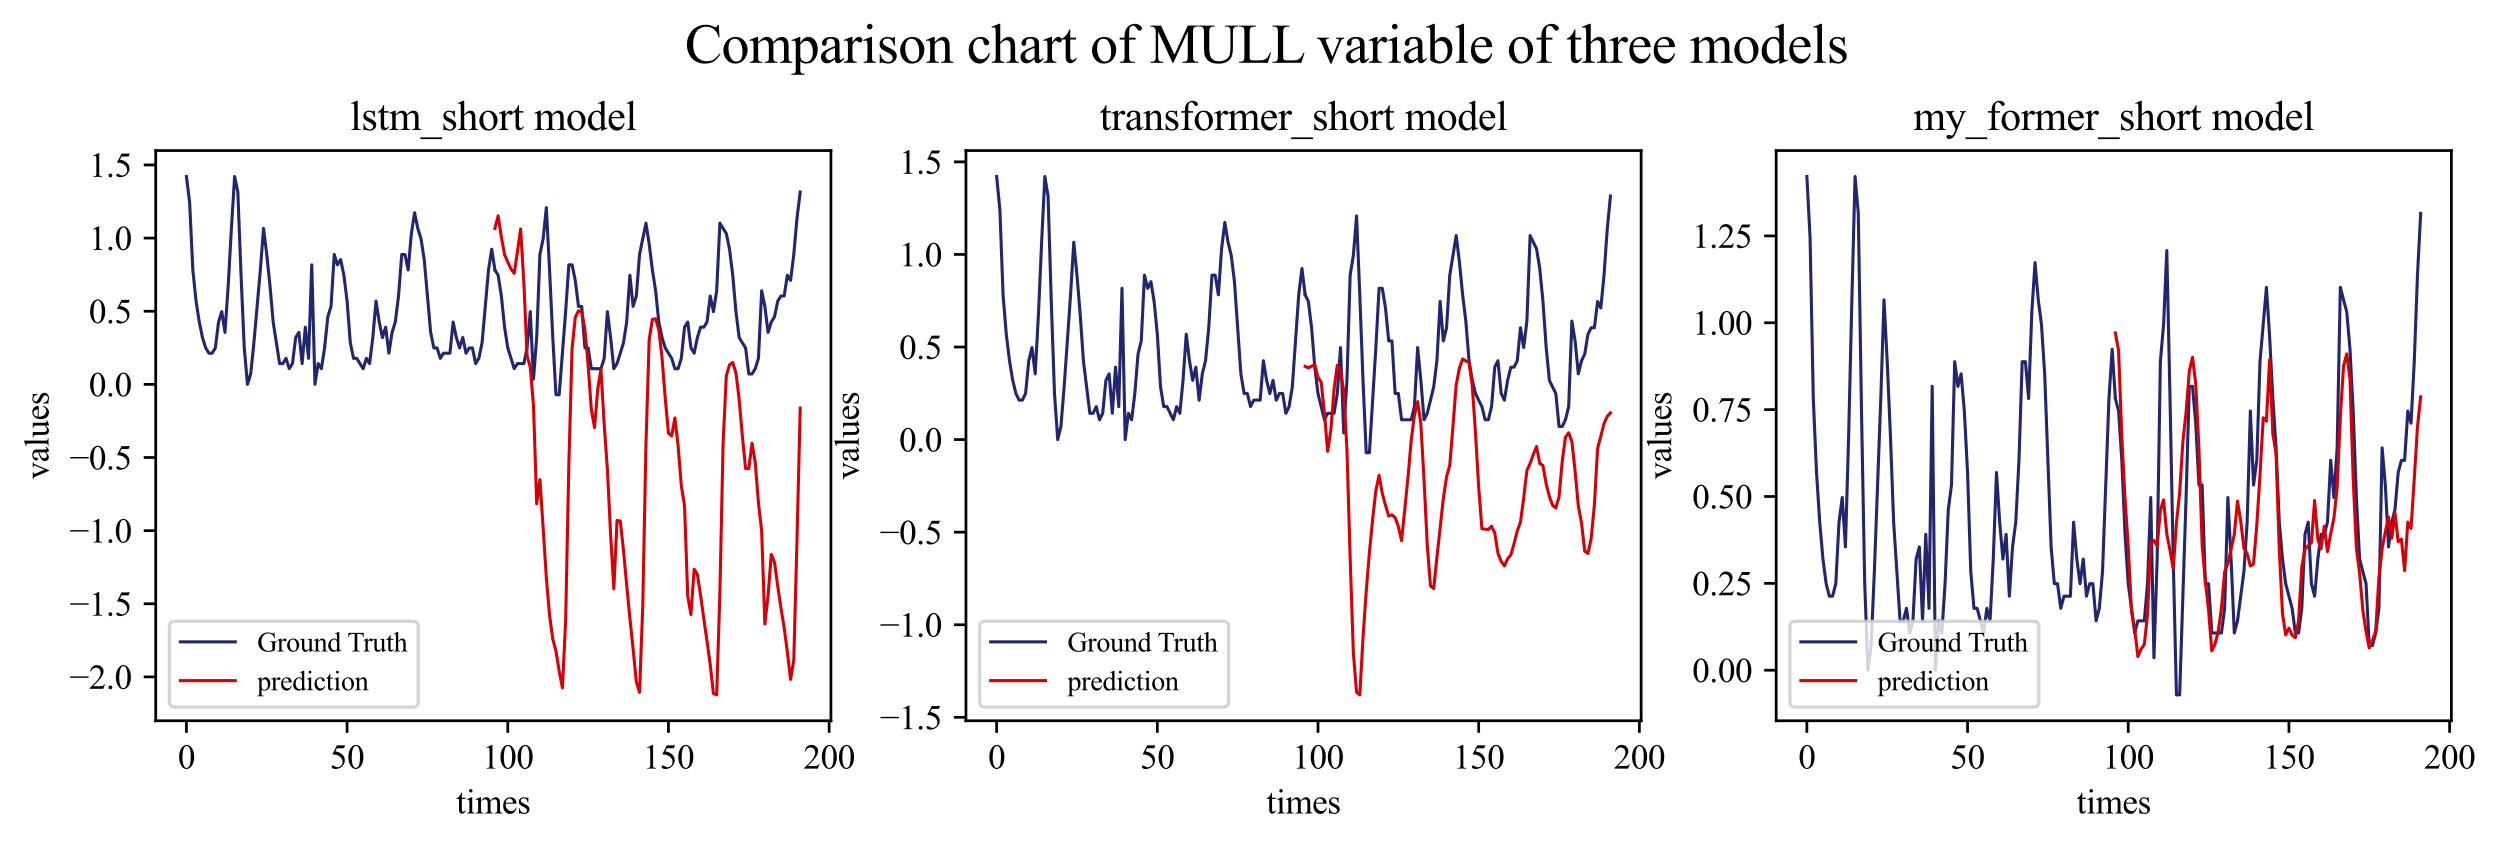 <?xml version="1.0" encoding="utf-8" standalone="no"?>
<!DOCTYPE svg PUBLIC "-//W3C//DTD SVG 1.1//EN"
  "http://www.w3.org/Graphics/SVG/1.1/DTD/svg11.dtd">
<svg xmlns:xlink="http://www.w3.org/1999/xlink" width="729.206pt" height="246.606pt" viewBox="0 0 729.206 246.606" xmlns="http://www.w3.org/2000/svg" version="1.1">
 <defs>
  <style type="text/css">*{stroke-linejoin: round; stroke-linecap: butt}</style>
 </defs>
 <g id="figure_1">
  <g id="patch_1">
   <path d="M 0 246.606 
L 729.206 246.606 
L 729.206 0 
L 0 0 
z
" style="fill: #ffffff"/>
  </g>
  <g id="axes_1">
   <g id="patch_2">
    <path d="M 45.422 210.24 
L 242.363 210.24 
L 242.363 43.92 
L 45.422 43.92 
z
" style="fill: #ffffff"/>
   </g>
   <g id="matplotlib.axis_1">
    <g id="xtick_1">
     <g id="line2d_1">
      <defs>
       <path id="me7152b581b" d="M 0 0 
L 0 3.5 
" style="stroke: #000000; stroke-width: 0.8"/>
      </defs>
      <g>
       <use xlink:href="#me7152b581b" x="54.374" y="210.24" style="stroke: #000000; stroke-width: 0.8"/>
      </g>
     </g>
     <g id="text_1">
      <!-- 0 -->
      <g transform="translate(51.874 224.184) scale(0.1 -0.1)">
       <defs>
        <path id="TimesNewRomanPSMT-30" d="M 231 2094 
Q 231 2819 450 3342 
Q 669 3866 1031 4122 
Q 1313 4325 1613 4325 
Q 2100 4325 2488 3828 
Q 2972 3213 2972 2159 
Q 2972 1422 2759 906 
Q 2547 391 2217 158 
Q 1888 -75 1581 -75 
Q 975 -75 572 641 
Q 231 1244 231 2094 
z
M 844 2016 
Q 844 1141 1059 588 
Q 1238 122 1591 122 
Q 1759 122 1940 273 
Q 2122 425 2216 781 
Q 2359 1319 2359 2297 
Q 2359 3022 2209 3506 
Q 2097 3866 1919 4016 
Q 1791 4119 1609 4119 
Q 1397 4119 1231 3928 
Q 1006 3669 925 3112 
Q 844 2556 844 2016 
z
" transform="scale(0.016)"/>
       </defs>
       <use xlink:href="#TimesNewRomanPSMT-30"/>
      </g>
     </g>
    </g>
    <g id="xtick_2">
     <g id="line2d_2">
      <g>
       <use xlink:href="#me7152b581b" x="101.242" y="210.24" style="stroke: #000000; stroke-width: 0.8"/>
      </g>
     </g>
     <g id="text_2">
      <!-- 50 -->
      <g transform="translate(96.242 224.184) scale(0.1 -0.1)">
       <defs>
        <path id="TimesNewRomanPSMT-35" d="M 2778 4238 
L 2534 3706 
L 1259 3706 
L 981 3138 
Q 1809 3016 2294 2522 
Q 2709 2097 2709 1522 
Q 2709 1188 2573 903 
Q 2438 619 2231 419 
Q 2025 219 1772 97 
Q 1413 -75 1034 -75 
Q 653 -75 479 54 
Q 306 184 306 341 
Q 306 428 378 495 
Q 450 563 559 563 
Q 641 563 702 538 
Q 763 513 909 409 
Q 1144 247 1384 247 
Q 1750 247 2026 523 
Q 2303 800 2303 1197 
Q 2303 1581 2056 1914 
Q 1809 2247 1375 2428 
Q 1034 2569 447 2591 
L 1259 4238 
L 2778 4238 
z
" transform="scale(0.016)"/>
       </defs>
       <use xlink:href="#TimesNewRomanPSMT-35"/>
       <use xlink:href="#TimesNewRomanPSMT-30" x="50"/>
      </g>
     </g>
    </g>
    <g id="xtick_3">
     <g id="line2d_3">
      <g>
       <use xlink:href="#me7152b581b" x="148.111" y="210.24" style="stroke: #000000; stroke-width: 0.8"/>
      </g>
     </g>
     <g id="text_3">
      <!-- 100 -->
      <g transform="translate(140.611 224.184) scale(0.1 -0.1)">
       <defs>
        <path id="TimesNewRomanPSMT-31" d="M 750 3822 
L 1781 4325 
L 1884 4325 
L 1884 747 
Q 1884 391 1914 303 
Q 1944 216 2037 169 
Q 2131 122 2419 116 
L 2419 0 
L 825 0 
L 825 116 
Q 1125 122 1212 167 
Q 1300 213 1334 289 
Q 1369 366 1369 747 
L 1369 3034 
Q 1369 3497 1338 3628 
Q 1316 3728 1258 3775 
Q 1200 3822 1119 3822 
Q 1003 3822 797 3725 
L 750 3822 
z
" transform="scale(0.016)"/>
       </defs>
       <use xlink:href="#TimesNewRomanPSMT-31"/>
       <use xlink:href="#TimesNewRomanPSMT-30" x="50"/>
       <use xlink:href="#TimesNewRomanPSMT-30" x="100"/>
      </g>
     </g>
    </g>
    <g id="xtick_4">
     <g id="line2d_4">
      <g>
       <use xlink:href="#me7152b581b" x="194.979" y="210.24" style="stroke: #000000; stroke-width: 0.8"/>
      </g>
     </g>
     <g id="text_4">
      <!-- 150 -->
      <g transform="translate(187.479 224.184) scale(0.1 -0.1)">
       <use xlink:href="#TimesNewRomanPSMT-31"/>
       <use xlink:href="#TimesNewRomanPSMT-35" x="50"/>
       <use xlink:href="#TimesNewRomanPSMT-30" x="100"/>
      </g>
     </g>
    </g>
    <g id="xtick_5">
     <g id="line2d_5">
      <g>
       <use xlink:href="#me7152b581b" x="241.847" y="210.24" style="stroke: #000000; stroke-width: 0.8"/>
      </g>
     </g>
     <g id="text_5">
      <!-- 200 -->
      <g transform="translate(234.347 224.184) scale(0.1 -0.1)">
       <defs>
        <path id="TimesNewRomanPSMT-32" d="M 2934 816 
L 2638 0 
L 138 0 
L 138 116 
Q 1241 1122 1691 1759 
Q 2141 2397 2141 2925 
Q 2141 3328 1894 3587 
Q 1647 3847 1303 3847 
Q 991 3847 742 3664 
Q 494 3481 375 3128 
L 259 3128 
Q 338 3706 661 4015 
Q 984 4325 1469 4325 
Q 1984 4325 2329 3994 
Q 2675 3663 2675 3213 
Q 2675 2891 2525 2569 
Q 2294 2063 1775 1497 
Q 997 647 803 472 
L 1909 472 
Q 2247 472 2383 497 
Q 2519 522 2628 598 
Q 2738 675 2819 816 
L 2934 816 
z
" transform="scale(0.016)"/>
       </defs>
       <use xlink:href="#TimesNewRomanPSMT-32"/>
       <use xlink:href="#TimesNewRomanPSMT-30" x="50"/>
       <use xlink:href="#TimesNewRomanPSMT-30" x="100"/>
      </g>
     </g>
    </g>
    <g id="text_6">
     <!-- times -->
     <g transform="translate(133.06 237.267) scale(0.1 -0.1)">
      <defs>
       <path id="TimesNewRomanPSMT-74" d="M 1031 3803 
L 1031 2863 
L 1700 2863 
L 1700 2644 
L 1031 2644 
L 1031 788 
Q 1031 509 1111 412 
Q 1191 316 1316 316 
Q 1419 316 1516 380 
Q 1613 444 1666 569 
L 1788 569 
Q 1678 263 1478 108 
Q 1278 -47 1066 -47 
Q 922 -47 784 33 
Q 647 113 581 261 
Q 516 409 516 719 
L 516 2644 
L 63 2644 
L 63 2747 
Q 234 2816 414 2980 
Q 594 3144 734 3369 
Q 806 3488 934 3803 
L 1031 3803 
z
" transform="scale(0.016)"/>
       <path id="TimesNewRomanPSMT-69" d="M 928 4444 
Q 1059 4444 1151 4351 
Q 1244 4259 1244 4128 
Q 1244 3997 1151 3903 
Q 1059 3809 928 3809 
Q 797 3809 703 3903 
Q 609 3997 609 4128 
Q 609 4259 701 4351 
Q 794 4444 928 4444 
z
M 1188 2947 
L 1188 647 
Q 1188 378 1227 289 
Q 1266 200 1342 156 
Q 1419 113 1622 113 
L 1622 0 
L 231 0 
L 231 113 
Q 441 113 512 153 
Q 584 194 626 287 
Q 669 381 669 647 
L 669 1750 
Q 669 2216 641 2353 
Q 619 2453 572 2492 
Q 525 2531 444 2531 
Q 356 2531 231 2484 
L 188 2597 
L 1050 2947 
L 1188 2947 
z
" transform="scale(0.016)"/>
       <path id="TimesNewRomanPSMT-6d" d="M 1050 2338 
Q 1363 2650 1419 2697 
Q 1559 2816 1721 2881 
Q 1884 2947 2044 2947 
Q 2313 2947 2506 2790 
Q 2700 2634 2766 2338 
Q 3088 2713 3309 2830 
Q 3531 2947 3766 2947 
Q 3994 2947 4170 2830 
Q 4347 2713 4450 2447 
Q 4519 2266 4519 1878 
L 4519 647 
Q 4519 378 4559 278 
Q 4591 209 4675 161 
Q 4759 113 4950 113 
L 4950 0 
L 3538 0 
L 3538 113 
L 3597 113 
Q 3781 113 3884 184 
Q 3956 234 3988 344 
Q 4000 397 4000 647 
L 4000 1878 
Q 4000 2228 3916 2372 
Q 3794 2572 3525 2572 
Q 3359 2572 3192 2489 
Q 3025 2406 2788 2181 
L 2781 2147 
L 2788 2013 
L 2788 647 
Q 2788 353 2820 281 
Q 2853 209 2943 161 
Q 3034 113 3253 113 
L 3253 0 
L 1806 0 
L 1806 113 
Q 2044 113 2133 169 
Q 2222 225 2256 338 
Q 2272 391 2272 647 
L 2272 1878 
Q 2272 2228 2169 2381 
Q 2031 2581 1784 2581 
Q 1616 2581 1450 2491 
Q 1191 2353 1050 2181 
L 1050 647 
Q 1050 366 1089 281 
Q 1128 197 1204 155 
Q 1281 113 1516 113 
L 1516 0 
L 100 0 
L 100 113 
Q 297 113 375 155 
Q 453 197 493 289 
Q 534 381 534 647 
L 534 1741 
Q 534 2213 506 2350 
Q 484 2453 437 2492 
Q 391 2531 309 2531 
Q 222 2531 100 2484 
L 53 2597 
L 916 2947 
L 1050 2947 
L 1050 2338 
z
" transform="scale(0.016)"/>
       <path id="TimesNewRomanPSMT-65" d="M 681 1784 
Q 678 1147 991 784 
Q 1303 422 1725 422 
Q 2006 422 2214 576 
Q 2422 731 2563 1106 
L 2659 1044 
Q 2594 616 2278 264 
Q 1963 -88 1488 -88 
Q 972 -88 605 314 
Q 238 716 238 1394 
Q 238 2128 614 2539 
Q 991 2950 1559 2950 
Q 2041 2950 2350 2633 
Q 2659 2316 2659 1784 
L 681 1784 
z
M 681 1966 
L 2006 1966 
Q 1991 2241 1941 2353 
Q 1863 2528 1708 2628 
Q 1553 2728 1384 2728 
Q 1125 2728 920 2526 
Q 716 2325 681 1966 
z
" transform="scale(0.016)"/>
       <path id="TimesNewRomanPSMT-73" d="M 2050 2947 
L 2050 1972 
L 1947 1972 
Q 1828 2431 1642 2597 
Q 1456 2763 1169 2763 
Q 950 2763 815 2647 
Q 681 2531 681 2391 
Q 681 2216 781 2091 
Q 878 1963 1175 1819 
L 1631 1597 
Q 2266 1288 2266 781 
Q 2266 391 1970 151 
Q 1675 -88 1309 -88 
Q 1047 -88 709 6 
Q 606 38 541 38 
Q 469 38 428 -44 
L 325 -44 
L 325 978 
L 428 978 
Q 516 541 762 319 
Q 1009 97 1316 97 
Q 1531 97 1667 223 
Q 1803 350 1803 528 
Q 1803 744 1651 891 
Q 1500 1038 1047 1263 
Q 594 1488 453 1669 
Q 313 1847 313 2119 
Q 313 2472 555 2709 
Q 797 2947 1181 2947 
Q 1350 2947 1591 2875 
Q 1750 2828 1803 2828 
Q 1853 2828 1881 2850 
Q 1909 2872 1947 2947 
L 2050 2947 
z
" transform="scale(0.016)"/>
      </defs>
      <use xlink:href="#TimesNewRomanPSMT-74"/>
      <use xlink:href="#TimesNewRomanPSMT-69" x="27.783"/>
      <use xlink:href="#TimesNewRomanPSMT-6d" x="55.566"/>
      <use xlink:href="#TimesNewRomanPSMT-65" x="133.35"/>
      <use xlink:href="#TimesNewRomanPSMT-73" x="177.734"/>
     </g>
    </g>
   </g>
   <g id="matplotlib.axis_2">
    <g id="ytick_1">
     <g id="line2d_6">
      <defs>
       <path id="me1e749ebbc" d="M 0 0 
L -3.5 0 
" style="stroke: #000000; stroke-width: 0.8"/>
      </defs>
      <g>
       <use xlink:href="#me1e749ebbc" x="45.422" y="197.44" style="stroke: #000000; stroke-width: 0.8"/>
      </g>
     </g>
     <g id="text_7">
      <!-- −2.0 -->
      <g transform="translate(20.283 200.912) scale(0.1 -0.1)">
       <defs>
        <path id="TimesNewRomanPSMT-2212" d="M 3484 2000 
L 116 2000 
L 116 2256 
L 3484 2256 
L 3484 2000 
z
" transform="scale(0.016)"/>
        <path id="TimesNewRomanPSMT-2e" d="M 800 606 
Q 947 606 1047 504 
Q 1147 403 1147 259 
Q 1147 116 1045 14 
Q 944 -88 800 -88 
Q 656 -88 554 14 
Q 453 116 453 259 
Q 453 406 554 506 
Q 656 606 800 606 
z
" transform="scale(0.016)"/>
       </defs>
       <use xlink:href="#TimesNewRomanPSMT-2212"/>
       <use xlink:href="#TimesNewRomanPSMT-32" x="56.396"/>
       <use xlink:href="#TimesNewRomanPSMT-2e" x="106.396"/>
       <use xlink:href="#TimesNewRomanPSMT-30" x="131.396"/>
      </g>
     </g>
    </g>
    <g id="ytick_2">
     <g id="line2d_7">
      <g>
       <use xlink:href="#me1e749ebbc" x="45.422" y="176.107" style="stroke: #000000; stroke-width: 0.8"/>
      </g>
     </g>
     <g id="text_8">
      <!-- −1.5 -->
      <g transform="translate(20.283 179.579) scale(0.1 -0.1)">
       <use xlink:href="#TimesNewRomanPSMT-2212"/>
       <use xlink:href="#TimesNewRomanPSMT-31" x="56.396"/>
       <use xlink:href="#TimesNewRomanPSMT-2e" x="106.396"/>
       <use xlink:href="#TimesNewRomanPSMT-35" x="131.396"/>
      </g>
     </g>
    </g>
    <g id="ytick_3">
     <g id="line2d_8">
      <g>
       <use xlink:href="#me1e749ebbc" x="45.422" y="154.774" style="stroke: #000000; stroke-width: 0.8"/>
      </g>
     </g>
     <g id="text_9">
      <!-- −1.0 -->
      <g transform="translate(20.283 158.246) scale(0.1 -0.1)">
       <use xlink:href="#TimesNewRomanPSMT-2212"/>
       <use xlink:href="#TimesNewRomanPSMT-31" x="56.396"/>
       <use xlink:href="#TimesNewRomanPSMT-2e" x="106.396"/>
       <use xlink:href="#TimesNewRomanPSMT-30" x="131.396"/>
      </g>
     </g>
    </g>
    <g id="ytick_4">
     <g id="line2d_9">
      <g>
       <use xlink:href="#me1e749ebbc" x="45.422" y="133.441" style="stroke: #000000; stroke-width: 0.8"/>
      </g>
     </g>
     <g id="text_10">
      <!-- −0.5 -->
      <g transform="translate(20.283 136.913) scale(0.1 -0.1)">
       <use xlink:href="#TimesNewRomanPSMT-2212"/>
       <use xlink:href="#TimesNewRomanPSMT-30" x="56.396"/>
       <use xlink:href="#TimesNewRomanPSMT-2e" x="106.396"/>
       <use xlink:href="#TimesNewRomanPSMT-35" x="131.396"/>
      </g>
     </g>
    </g>
    <g id="ytick_5">
     <g id="line2d_10">
      <g>
       <use xlink:href="#me1e749ebbc" x="45.422" y="112.108" style="stroke: #000000; stroke-width: 0.8"/>
      </g>
     </g>
     <g id="text_11">
      <!-- 0.0 -->
      <g transform="translate(25.922 115.58) scale(0.1 -0.1)">
       <use xlink:href="#TimesNewRomanPSMT-30"/>
       <use xlink:href="#TimesNewRomanPSMT-2e" x="50"/>
       <use xlink:href="#TimesNewRomanPSMT-30" x="75"/>
      </g>
     </g>
    </g>
    <g id="ytick_6">
     <g id="line2d_11">
      <g>
       <use xlink:href="#me1e749ebbc" x="45.422" y="90.775" style="stroke: #000000; stroke-width: 0.8"/>
      </g>
     </g>
     <g id="text_12">
      <!-- 0.5 -->
      <g transform="translate(25.922 94.247) scale(0.1 -0.1)">
       <use xlink:href="#TimesNewRomanPSMT-30"/>
       <use xlink:href="#TimesNewRomanPSMT-2e" x="50"/>
       <use xlink:href="#TimesNewRomanPSMT-35" x="75"/>
      </g>
     </g>
    </g>
    <g id="ytick_7">
     <g id="line2d_12">
      <g>
       <use xlink:href="#me1e749ebbc" x="45.422" y="69.442" style="stroke: #000000; stroke-width: 0.8"/>
      </g>
     </g>
     <g id="text_13">
      <!-- 1.0 -->
      <g transform="translate(25.922 72.914) scale(0.1 -0.1)">
       <use xlink:href="#TimesNewRomanPSMT-31"/>
       <use xlink:href="#TimesNewRomanPSMT-2e" x="50"/>
       <use xlink:href="#TimesNewRomanPSMT-30" x="75"/>
      </g>
     </g>
    </g>
    <g id="ytick_8">
     <g id="line2d_13">
      <g>
       <use xlink:href="#me1e749ebbc" x="45.422" y="48.109" style="stroke: #000000; stroke-width: 0.8"/>
      </g>
     </g>
     <g id="text_14">
      <!-- 1.5 -->
      <g transform="translate(25.922 51.581) scale(0.1 -0.1)">
       <use xlink:href="#TimesNewRomanPSMT-31"/>
       <use xlink:href="#TimesNewRomanPSMT-2e" x="50"/>
       <use xlink:href="#TimesNewRomanPSMT-35" x="75"/>
      </g>
     </g>
    </g>
    <g id="text_15">
     <!-- values -->
     <g transform="translate(14.144 139.854) rotate(-90) scale(0.1 -0.1)">
      <defs>
       <path id="TimesNewRomanPSMT-76" d="M 53 2863 
L 1400 2863 
L 1400 2747 
L 1313 2747 
Q 1191 2747 1127 2687 
Q 1063 2628 1063 2528 
Q 1063 2419 1128 2269 
L 1794 688 
L 2463 2328 
Q 2534 2503 2534 2594 
Q 2534 2638 2509 2666 
Q 2475 2713 2422 2730 
Q 2369 2747 2206 2747 
L 2206 2863 
L 3141 2863 
L 3141 2747 
Q 2978 2734 2916 2681 
Q 2806 2588 2719 2369 
L 1703 -88 
L 1575 -88 
L 553 2328 
Q 484 2497 421 2570 
Q 359 2644 263 2694 
Q 209 2722 53 2747 
L 53 2863 
z
" transform="scale(0.016)"/>
       <path id="TimesNewRomanPSMT-61" d="M 1822 413 
Q 1381 72 1269 19 
Q 1100 -59 909 -59 
Q 613 -59 420 144 
Q 228 347 228 678 
Q 228 888 322 1041 
Q 450 1253 767 1440 
Q 1084 1628 1822 1897 
L 1822 2009 
Q 1822 2438 1686 2597 
Q 1550 2756 1291 2756 
Q 1094 2756 978 2650 
Q 859 2544 859 2406 
L 866 2225 
Q 866 2081 792 2003 
Q 719 1925 600 1925 
Q 484 1925 411 2006 
Q 338 2088 338 2228 
Q 338 2497 613 2722 
Q 888 2947 1384 2947 
Q 1766 2947 2009 2819 
Q 2194 2722 2281 2516 
Q 2338 2381 2338 1966 
L 2338 994 
Q 2338 584 2353 492 
Q 2369 400 2405 369 
Q 2441 338 2488 338 
Q 2538 338 2575 359 
Q 2641 400 2828 588 
L 2828 413 
Q 2478 -56 2159 -56 
Q 2006 -56 1915 50 
Q 1825 156 1822 413 
z
M 1822 616 
L 1822 1706 
Q 1350 1519 1213 1441 
Q 966 1303 859 1153 
Q 753 1003 753 825 
Q 753 600 887 451 
Q 1022 303 1197 303 
Q 1434 303 1822 616 
z
" transform="scale(0.016)"/>
       <path id="TimesNewRomanPSMT-6c" d="M 1184 4444 
L 1184 647 
Q 1184 378 1223 290 
Q 1263 203 1344 158 
Q 1425 113 1647 113 
L 1647 0 
L 244 0 
L 244 113 
Q 441 113 512 153 
Q 584 194 625 287 
Q 666 381 666 647 
L 666 3247 
Q 666 3731 644 3842 
Q 622 3953 573 3993 
Q 525 4034 450 4034 
Q 369 4034 244 3984 
L 191 4094 
L 1044 4444 
L 1184 4444 
z
" transform="scale(0.016)"/>
       <path id="TimesNewRomanPSMT-75" d="M 2709 2863 
L 2709 1128 
Q 2709 631 2732 520 
Q 2756 409 2807 365 
Q 2859 322 2928 322 
Q 3025 322 3147 375 
L 3191 266 
L 2334 -88 
L 2194 -88 
L 2194 519 
Q 1825 119 1631 15 
Q 1438 -88 1222 -88 
Q 981 -88 804 51 
Q 628 191 559 409 
Q 491 628 491 1028 
L 491 2306 
Q 491 2509 447 2587 
Q 403 2666 317 2708 
Q 231 2750 6 2747 
L 6 2863 
L 1009 2863 
L 1009 947 
Q 1009 547 1148 422 
Q 1288 297 1484 297 
Q 1619 297 1789 381 
Q 1959 466 2194 703 
L 2194 2325 
Q 2194 2569 2105 2655 
Q 2016 2741 1734 2747 
L 1734 2863 
L 2709 2863 
z
" transform="scale(0.016)"/>
      </defs>
      <use xlink:href="#TimesNewRomanPSMT-76"/>
      <use xlink:href="#TimesNewRomanPSMT-61" x="50"/>
      <use xlink:href="#TimesNewRomanPSMT-6c" x="94.385"/>
      <use xlink:href="#TimesNewRomanPSMT-75" x="122.168"/>
      <use xlink:href="#TimesNewRomanPSMT-65" x="172.168"/>
      <use xlink:href="#TimesNewRomanPSMT-73" x="216.553"/>
     </g>
    </g>
   </g>
   <g id="line2d_14">
    <path d="M 54.374 51.48 
L 55.311 59.032 
L 56.248 78.744 
L 57.186 87.831 
L 58.123 93.933 
L 59.061 98.455 
L 59.998 101.485 
L 60.935 103.021 
L 61.873 103.021 
L 62.81 101.485 
L 63.747 93.933 
L 64.685 90.903 
L 65.622 96.962 
L 66.56 83.309 
L 67.497 66.626 
L 68.434 51.48 
L 69.372 56.003 
L 70.309 80.28 
L 71.246 101.485 
L 72.184 112.108 
L 73.121 109.079 
L 74.058 99.991 
L 74.996 89.367 
L 75.933 78.744 
L 76.871 66.626 
L 77.808 74.221 
L 78.745 83.309 
L 79.683 93.933 
L 80.62 99.991 
L 81.557 106.05 
L 82.495 106.05 
L 83.432 104.514 
L 84.37 107.543 
L 85.307 106.05 
L 86.244 98.455 
L 87.182 96.962 
L 88.119 106.05 
L 89.056 95.426 
L 89.994 104.514 
L 90.931 77.25 
L 91.868 112.108 
L 92.806 106.05 
L 93.743 107.543 
L 94.681 101.485 
L 95.618 92.397 
L 96.555 89.367 
L 97.493 74.221 
L 98.43 77.25 
L 99.367 75.714 
L 100.305 80.28 
L 101.242 87.831 
L 102.18 99.991 
L 103.117 104.514 
L 104.054 104.514 
L 104.992 106.05 
L 105.929 107.543 
L 106.866 104.514 
L 107.804 106.05 
L 108.741 98.455 
L 109.679 87.831 
L 110.616 93.933 
L 111.553 98.455 
L 112.491 95.426 
L 113.428 103.021 
L 114.365 96.962 
L 115.303 93.933 
L 116.24 86.338 
L 117.177 74.221 
L 118.115 74.221 
L 119.052 78.744 
L 119.99 68.12 
L 120.927 62.061 
L 121.864 66.626 
L 122.802 69.656 
L 123.739 75.714 
L 124.676 86.338 
L 125.614 96.962 
L 126.551 101.485 
L 127.489 101.485 
L 128.426 104.514 
L 129.363 103.021 
L 130.301 103.021 
L 131.238 103.021 
L 132.175 93.933 
L 133.113 98.455 
L 134.05 101.485 
L 134.987 98.455 
L 135.925 103.021 
L 136.862 101.485 
L 137.8 101.485 
L 138.737 106.05 
L 139.674 104.514 
L 140.612 99.991 
L 141.549 89.367 
L 142.486 78.744 
L 143.424 72.685 
L 144.361 78.744 
" clip-path="url(#p3e23629502)" style="fill: none; stroke: #21266e; stroke-width: 0.9; stroke-linecap: square"/>
   </g>
   <g id="line2d_15">
    <path d="M 144.361 78.744 
L 145.299 80.28 
L 146.236 86.338 
L 147.173 95.426 
L 148.111 101.485 
L 149.048 104.514 
L 149.985 107.543 
L 150.923 106.05 
L 151.86 106.05 
L 152.797 106.05 
L 153.735 101.485 
L 154.672 90.903 
L 155.61 110.572 
L 156.547 98.455 
L 157.484 74.221 
L 158.422 69.656 
L 159.359 60.568 
L 160.296 78.744 
L 161.234 98.455 
L 162.171 115.138 
L 163.109 115.138 
L 164.046 103.021 
L 164.983 90.903 
L 165.921 77.25 
L 166.858 77.25 
L 167.795 81.773 
L 168.733 89.367 
L 169.67 89.367 
L 170.607 101.485 
L 171.545 101.485 
L 172.482 107.543 
L 173.42 107.543 
L 174.357 107.543 
L 175.294 107.543 
L 176.232 104.514 
L 177.169 90.903 
L 178.106 98.455 
L 179.044 107.543 
L 179.981 106.05 
L 180.919 103.021 
L 181.856 99.991 
L 182.793 93.933 
L 183.731 80.28 
L 184.668 89.367 
L 185.605 86.338 
L 186.543 74.221 
L 187.48 69.656 
L 188.417 65.09 
L 189.355 71.192 
L 190.292 78.744 
L 191.23 84.802 
L 192.167 93.933 
L 193.104 98.455 
L 194.042 101.485 
L 194.979 103.021 
L 195.916 104.514 
L 196.854 107.543 
L 197.791 107.543 
L 198.729 104.514 
L 199.666 95.426 
L 200.603 93.933 
L 201.541 101.485 
L 202.478 103.021 
L 203.415 98.455 
L 204.353 95.426 
L 205.29 95.426 
L 206.227 93.933 
L 207.165 86.338 
L 208.102 90.903 
L 209.04 84.802 
L 209.977 65.09 
L 210.914 66.626 
L 211.852 68.12 
L 212.789 72.685 
L 213.726 80.28 
L 214.664 90.903 
L 215.601 98.455 
L 216.539 99.991 
L 217.476 101.485 
L 218.413 109.079 
L 219.351 109.079 
L 220.288 107.543 
L 221.225 104.514 
L 222.163 84.802 
L 223.1 89.367 
L 224.037 96.962 
L 224.975 93.933 
L 225.912 92.397 
L 226.85 87.831 
L 227.787 86.338 
L 228.724 86.338 
L 229.662 80.28 
L 230.599 81.773 
L 231.536 74.221 
L 232.474 63.597 
L 233.411 56.003 
" clip-path="url(#p3e23629502)" style="fill: none; stroke: #21266e; stroke-width: 0.9; stroke-linecap: square"/>
   </g>
   <g id="line2d_16">
    <path d="M 144.361 66.611 
L 145.299 62.952 
L 146.236 69.1 
L 147.173 74.265 
L 148.111 76.45 
L 149.048 78.488 
L 149.985 79.715 
L 150.923 73.444 
L 151.86 66.803 
L 152.797 82.326 
L 153.735 103.748 
L 154.672 107.1 
L 155.61 118.283 
L 156.547 146.946 
L 157.484 139.906 
L 158.422 153.861 
L 159.359 168.551 
L 160.296 179.414 
L 161.234 186.343 
L 162.171 189.935 
L 163.109 195.726 
L 164.046 200.644 
L 164.983 181.216 
L 165.921 135.672 
L 166.858 101.719 
L 167.795 92.59 
L 168.733 90.662 
L 169.67 90.972 
L 170.607 96.052 
L 171.545 106.494 
L 172.482 119.463 
L 173.42 124.724 
L 174.357 113.482 
L 175.294 107.693 
L 176.232 123.872 
L 177.169 136.934 
L 178.106 155.91 
L 179.044 171.726 
L 179.981 151.794 
L 180.919 151.977 
L 181.856 160.435 
L 182.793 170.67 
L 183.731 180.337 
L 184.668 189.307 
L 185.605 198.847 
L 186.543 201.941 
L 187.48 176.806 
L 188.417 129.601 
L 189.355 99.068 
L 190.292 93.172 
L 191.23 93.008 
L 192.167 96.145 
L 193.104 104.364 
L 194.042 116.15 
L 194.979 126.345 
L 195.916 127.147 
L 196.854 121.912 
L 197.791 129.997 
L 198.729 141.674 
L 199.666 147.535 
L 200.603 173.903 
L 201.541 179.265 
L 202.478 166.017 
L 203.415 167.558 
L 204.353 173.673 
L 205.29 180.525 
L 206.227 186.982 
L 207.165 193.884 
L 208.102 202.29 
L 209.04 202.68 
L 209.977 172.967 
L 210.914 129.347 
L 211.852 109.57 
L 212.789 106.411 
L 213.726 105.727 
L 214.664 108.778 
L 215.601 116.509 
L 216.539 127.229 
L 217.476 136.659 
L 218.413 136.677 
L 219.351 129.275 
L 220.288 134.886 
L 221.225 146.672 
L 222.163 154.854 
L 223.1 182.019 
L 224.037 173.702 
L 224.975 161.72 
L 225.912 164 
L 226.85 170.951 
L 227.787 177.335 
L 228.724 183.056 
L 229.662 190.179 
L 230.599 198.177 
L 231.536 192.544 
L 232.474 157.223 
L 233.411 119.044 
" clip-path="url(#p3e23629502)" style="fill: none; stroke: #d70005; stroke-width: 0.9; stroke-linecap: square"/>
   </g>
   <g id="patch_3">
    <path d="M 45.422 210.24 
L 45.422 43.92 
" style="fill: none; stroke: #000000; stroke-width: 0.8; stroke-linejoin: miter; stroke-linecap: square"/>
   </g>
   <g id="patch_4">
    <path d="M 242.363 210.24 
L 242.363 43.92 
" style="fill: none; stroke: #000000; stroke-width: 0.8; stroke-linejoin: miter; stroke-linecap: square"/>
   </g>
   <g id="patch_5">
    <path d="M 45.422 210.24 
L 242.363 210.24 
" style="fill: none; stroke: #000000; stroke-width: 0.8; stroke-linejoin: miter; stroke-linecap: square"/>
   </g>
   <g id="patch_6">
    <path d="M 45.422 43.92 
L 242.363 43.92 
" style="fill: none; stroke: #000000; stroke-width: 0.8; stroke-linejoin: miter; stroke-linecap: square"/>
   </g>
   <g id="text_16">
    <!-- lstm_short model -->
    <g transform="translate(102.059 37.92) scale(0.12 -0.12)">
     <defs>
      <path id="TimesNewRomanPSMT-5f" d="M 3256 -1381 
L -53 -1381 
L -53 -1119 
L 3256 -1119 
L 3256 -1381 
z
" transform="scale(0.016)"/>
      <path id="TimesNewRomanPSMT-68" d="M 1041 4444 
L 1041 2350 
Q 1388 2731 1591 2839 
Q 1794 2947 1997 2947 
Q 2241 2947 2416 2812 
Q 2591 2678 2675 2391 
Q 2734 2191 2734 1659 
L 2734 647 
Q 2734 375 2778 275 
Q 2809 200 2884 156 
Q 2959 113 3159 113 
L 3159 0 
L 1753 0 
L 1753 113 
L 1819 113 
Q 2019 113 2097 173 
Q 2175 234 2206 353 
Q 2216 403 2216 647 
L 2216 1659 
Q 2216 2128 2167 2275 
Q 2119 2422 2012 2495 
Q 1906 2569 1756 2569 
Q 1603 2569 1437 2487 
Q 1272 2406 1041 2159 
L 1041 647 
Q 1041 353 1073 281 
Q 1106 209 1195 161 
Q 1284 113 1503 113 
L 1503 0 
L 84 0 
L 84 113 
Q 275 113 384 172 
Q 447 203 484 290 
Q 522 378 522 647 
L 522 3238 
Q 522 3728 498 3840 
Q 475 3953 426 3993 
Q 378 4034 297 4034 
Q 231 4034 84 3984 
L 41 4094 
L 897 4444 
L 1041 4444 
z
" transform="scale(0.016)"/>
      <path id="TimesNewRomanPSMT-6f" d="M 1600 2947 
Q 2250 2947 2644 2453 
Q 2978 2031 2978 1484 
Q 2978 1100 2793 706 
Q 2609 313 2286 112 
Q 1963 -88 1566 -88 
Q 919 -88 538 428 
Q 216 863 216 1403 
Q 216 1797 411 2186 
Q 606 2575 925 2761 
Q 1244 2947 1600 2947 
z
M 1503 2744 
Q 1338 2744 1170 2645 
Q 1003 2547 900 2300 
Q 797 2053 797 1666 
Q 797 1041 1045 587 
Q 1294 134 1700 134 
Q 2003 134 2200 384 
Q 2397 634 2397 1244 
Q 2397 2006 2069 2444 
Q 1847 2744 1503 2744 
z
" transform="scale(0.016)"/>
      <path id="TimesNewRomanPSMT-72" d="M 1038 2947 
L 1038 2303 
Q 1397 2947 1775 2947 
Q 1947 2947 2059 2842 
Q 2172 2738 2172 2600 
Q 2172 2478 2090 2393 
Q 2009 2309 1897 2309 
Q 1788 2309 1652 2417 
Q 1516 2525 1450 2525 
Q 1394 2525 1328 2463 
Q 1188 2334 1038 2041 
L 1038 669 
Q 1038 431 1097 309 
Q 1138 225 1241 169 
Q 1344 113 1538 113 
L 1538 0 
L 72 0 
L 72 113 
Q 291 113 397 181 
Q 475 231 506 341 
Q 522 394 522 644 
L 522 1753 
Q 522 2253 501 2348 
Q 481 2444 426 2487 
Q 372 2531 291 2531 
Q 194 2531 72 2484 
L 41 2597 
L 906 2947 
L 1038 2947 
z
" transform="scale(0.016)"/>
      <path id="TimesNewRomanPSMT-20" transform="scale(0.016)"/>
      <path id="TimesNewRomanPSMT-64" d="M 2222 322 
Q 2013 103 1813 7 
Q 1613 -88 1381 -88 
Q 913 -88 563 304 
Q 213 697 213 1313 
Q 213 1928 600 2439 
Q 988 2950 1597 2950 
Q 1975 2950 2222 2709 
L 2222 3238 
Q 2222 3728 2198 3840 
Q 2175 3953 2125 3993 
Q 2075 4034 2000 4034 
Q 1919 4034 1784 3984 
L 1744 4094 
L 2597 4444 
L 2738 4444 
L 2738 1134 
Q 2738 631 2761 520 
Q 2784 409 2836 365 
Q 2888 322 2956 322 
Q 3041 322 3181 375 
L 3216 266 
L 2366 -88 
L 2222 -88 
L 2222 322 
z
M 2222 541 
L 2222 2016 
Q 2203 2228 2109 2403 
Q 2016 2578 1861 2667 
Q 1706 2756 1559 2756 
Q 1284 2756 1069 2509 
Q 784 2184 784 1559 
Q 784 928 1059 592 
Q 1334 256 1672 256 
Q 1956 256 2222 541 
z
" transform="scale(0.016)"/>
     </defs>
     <use xlink:href="#TimesNewRomanPSMT-6c"/>
     <use xlink:href="#TimesNewRomanPSMT-73" x="27.783"/>
     <use xlink:href="#TimesNewRomanPSMT-74" x="66.699"/>
     <use xlink:href="#TimesNewRomanPSMT-6d" x="94.482"/>
     <use xlink:href="#TimesNewRomanPSMT-5f" x="172.266"/>
     <use xlink:href="#TimesNewRomanPSMT-73" x="222.266"/>
     <use xlink:href="#TimesNewRomanPSMT-68" x="261.182"/>
     <use xlink:href="#TimesNewRomanPSMT-6f" x="311.182"/>
     <use xlink:href="#TimesNewRomanPSMT-72" x="361.182"/>
     <use xlink:href="#TimesNewRomanPSMT-74" x="394.482"/>
     <use xlink:href="#TimesNewRomanPSMT-20" x="422.266"/>
     <use xlink:href="#TimesNewRomanPSMT-6d" x="447.266"/>
     <use xlink:href="#TimesNewRomanPSMT-6f" x="525.049"/>
     <use xlink:href="#TimesNewRomanPSMT-64" x="575.049"/>
     <use xlink:href="#TimesNewRomanPSMT-65" x="625.049"/>
     <use xlink:href="#TimesNewRomanPSMT-6c" x="669.434"/>
    </g>
   </g>
   <g id="legend_1">
    <g id="patch_7">
     <path d="M 51.022 206.24 
L 120.416 206.24 
Q 122.016 206.24 122.016 204.64 
L 122.016 182.817 
Q 122.016 181.218 120.416 181.218 
L 51.022 181.218 
Q 49.422 181.218 49.422 182.817 
L 49.422 204.64 
Q 49.422 206.24 51.022 206.24 
z
" style="fill: #ffffff; opacity: 0.8; stroke: #cccccc; stroke-linejoin: miter"/>
    </g>
    <g id="line2d_17">
     <path d="M 52.622 187.218 
L 60.622 187.218 
L 68.622 187.218 
" style="fill: none; stroke: #21266e; stroke-width: 0.9; stroke-linecap: square"/>
    </g>
    <g id="text_17">
     <!-- Ground Truth -->
     <g transform="translate(75.022 190.018) scale(0.08 -0.08)">
      <defs>
       <path id="TimesNewRomanPSMT-47" d="M 3928 4334 
L 4038 2997 
L 3928 2997 
Q 3763 3497 3500 3750 
Q 3122 4116 2528 4116 
Q 1719 4116 1297 3475 
Q 944 2934 944 2188 
Q 944 1581 1178 1081 
Q 1413 581 1792 348 
Q 2172 116 2572 116 
Q 2806 116 3025 175 
Q 3244 234 3447 350 
L 3447 1575 
Q 3447 1894 3398 1992 
Q 3350 2091 3248 2142 
Q 3147 2194 2891 2194 
L 2891 2313 
L 4531 2313 
L 4531 2194 
L 4453 2194 
Q 4209 2194 4119 2031 
Q 4056 1916 4056 1575 
L 4056 278 
Q 3697 84 3347 -6 
Q 2997 -97 2569 -97 
Q 1341 -97 703 691 
Q 225 1281 225 2053 
Q 225 2613 494 3125 
Q 813 3734 1369 4063 
Q 1834 4334 2469 4334 
Q 2700 4334 2889 4296 
Q 3078 4259 3425 4131 
Q 3600 4066 3659 4066 
Q 3719 4066 3761 4120 
Q 3803 4175 3813 4334 
L 3928 4334 
z
" transform="scale(0.016)"/>
       <path id="TimesNewRomanPSMT-6e" d="M 1034 2341 
Q 1538 2947 1994 2947 
Q 2228 2947 2397 2830 
Q 2566 2713 2666 2444 
Q 2734 2256 2734 1869 
L 2734 647 
Q 2734 375 2778 278 
Q 2813 200 2889 156 
Q 2966 113 3172 113 
L 3172 0 
L 1756 0 
L 1756 113 
L 1816 113 
Q 2016 113 2095 173 
Q 2175 234 2206 353 
Q 2219 400 2219 647 
L 2219 1819 
Q 2219 2209 2117 2386 
Q 2016 2563 1775 2563 
Q 1403 2563 1034 2156 
L 1034 647 
Q 1034 356 1069 288 
Q 1113 197 1189 155 
Q 1266 113 1500 113 
L 1500 0 
L 84 0 
L 84 113 
L 147 113 
Q 366 113 442 223 
Q 519 334 519 647 
L 519 1709 
Q 519 2225 495 2337 
Q 472 2450 423 2490 
Q 375 2531 294 2531 
Q 206 2531 84 2484 
L 38 2597 
L 900 2947 
L 1034 2947 
L 1034 2341 
z
" transform="scale(0.016)"/>
       <path id="TimesNewRomanPSMT-54" d="M 3703 4238 
L 3750 3244 
L 3631 3244 
Q 3597 3506 3538 3619 
Q 3441 3800 3280 3886 
Q 3119 3972 2856 3972 
L 2259 3972 
L 2259 734 
Q 2259 344 2344 247 
Q 2463 116 2709 116 
L 2856 116 
L 2856 0 
L 1059 0 
L 1059 116 
L 1209 116 
Q 1478 116 1591 278 
Q 1659 378 1659 734 
L 1659 3972 
L 1150 3972 
Q 853 3972 728 3928 
Q 566 3869 450 3700 
Q 334 3531 313 3244 
L 194 3244 
L 244 4238 
L 3703 4238 
z
" transform="scale(0.016)"/>
      </defs>
      <use xlink:href="#TimesNewRomanPSMT-47"/>
      <use xlink:href="#TimesNewRomanPSMT-72" x="72.217"/>
      <use xlink:href="#TimesNewRomanPSMT-6f" x="105.518"/>
      <use xlink:href="#TimesNewRomanPSMT-75" x="155.518"/>
      <use xlink:href="#TimesNewRomanPSMT-6e" x="205.518"/>
      <use xlink:href="#TimesNewRomanPSMT-64" x="255.518"/>
      <use xlink:href="#TimesNewRomanPSMT-20" x="305.518"/>
      <use xlink:href="#TimesNewRomanPSMT-54" x="328.768"/>
      <use xlink:href="#TimesNewRomanPSMT-72" x="386.352"/>
      <use xlink:href="#TimesNewRomanPSMT-75" x="419.652"/>
      <use xlink:href="#TimesNewRomanPSMT-74" x="469.652"/>
      <use xlink:href="#TimesNewRomanPSMT-68" x="497.436"/>
     </g>
    </g>
    <g id="line2d_18">
     <path d="M 52.622 198.529 
L 60.622 198.529 
L 68.622 198.529 
" style="fill: none; stroke: #d70005; stroke-width: 0.9; stroke-linecap: square"/>
    </g>
    <g id="text_18">
     <!-- prediction -->
     <g transform="translate(75.022 201.329) scale(0.08 -0.08)">
      <defs>
       <path id="TimesNewRomanPSMT-70" d="M -6 2578 
L 875 2934 
L 994 2934 
L 994 2266 
Q 1216 2644 1439 2795 
Q 1663 2947 1909 2947 
Q 2341 2947 2628 2609 
Q 2981 2197 2981 1534 
Q 2981 794 2556 309 
Q 2206 -88 1675 -88 
Q 1444 -88 1275 -22 
Q 1150 25 994 166 
L 994 -706 
Q 994 -1000 1030 -1079 
Q 1066 -1159 1155 -1206 
Q 1244 -1253 1478 -1253 
L 1478 -1369 
L -22 -1369 
L -22 -1253 
L 56 -1253 
Q 228 -1256 350 -1188 
Q 409 -1153 442 -1076 
Q 475 -1000 475 -688 
L 475 2019 
Q 475 2297 450 2372 
Q 425 2447 370 2484 
Q 316 2522 222 2522 
Q 147 2522 31 2478 
L -6 2578 
z
M 994 2081 
L 994 1013 
Q 994 666 1022 556 
Q 1066 375 1236 237 
Q 1406 100 1666 100 
Q 1978 100 2172 344 
Q 2425 663 2425 1241 
Q 2425 1897 2138 2250 
Q 1938 2494 1663 2494 
Q 1513 2494 1366 2419 
Q 1253 2363 994 2081 
z
" transform="scale(0.016)"/>
       <path id="TimesNewRomanPSMT-63" d="M 2631 1088 
Q 2516 522 2178 217 
Q 1841 -88 1431 -88 
Q 944 -88 581 321 
Q 219 731 219 1428 
Q 219 2103 620 2525 
Q 1022 2947 1584 2947 
Q 2006 2947 2278 2723 
Q 2550 2500 2550 2259 
Q 2550 2141 2473 2067 
Q 2397 1994 2259 1994 
Q 2075 1994 1981 2113 
Q 1928 2178 1911 2362 
Q 1894 2547 1784 2644 
Q 1675 2738 1481 2738 
Q 1169 2738 978 2506 
Q 725 2200 725 1697 
Q 725 1184 976 792 
Q 1228 400 1656 400 
Q 1963 400 2206 609 
Q 2378 753 2541 1131 
L 2631 1088 
z
" transform="scale(0.016)"/>
      </defs>
      <use xlink:href="#TimesNewRomanPSMT-70"/>
      <use xlink:href="#TimesNewRomanPSMT-72" x="50"/>
      <use xlink:href="#TimesNewRomanPSMT-65" x="83.301"/>
      <use xlink:href="#TimesNewRomanPSMT-64" x="127.686"/>
      <use xlink:href="#TimesNewRomanPSMT-69" x="177.686"/>
      <use xlink:href="#TimesNewRomanPSMT-63" x="205.469"/>
      <use xlink:href="#TimesNewRomanPSMT-74" x="249.854"/>
      <use xlink:href="#TimesNewRomanPSMT-69" x="277.637"/>
      <use xlink:href="#TimesNewRomanPSMT-6f" x="305.42"/>
      <use xlink:href="#TimesNewRomanPSMT-6e" x="355.42"/>
     </g>
    </g>
   </g>
  </g>
  <g id="axes_2">
   <g id="patch_8">
    <path d="M 281.751 210.24 
L 478.692 210.24 
L 478.692 43.92 
L 281.751 43.92 
z
" style="fill: #ffffff"/>
   </g>
   <g id="matplotlib.axis_3">
    <g id="xtick_6">
     <g id="line2d_19">
      <g>
       <use xlink:href="#me7152b581b" x="290.703" y="210.24" style="stroke: #000000; stroke-width: 0.8"/>
      </g>
     </g>
     <g id="text_19">
      <!-- 0 -->
      <g transform="translate(288.203 224.184) scale(0.1 -0.1)">
       <use xlink:href="#TimesNewRomanPSMT-30"/>
      </g>
     </g>
    </g>
    <g id="xtick_7">
     <g id="line2d_20">
      <g>
       <use xlink:href="#me7152b581b" x="337.572" y="210.24" style="stroke: #000000; stroke-width: 0.8"/>
      </g>
     </g>
     <g id="text_20">
      <!-- 50 -->
      <g transform="translate(332.572 224.184) scale(0.1 -0.1)">
       <use xlink:href="#TimesNewRomanPSMT-35"/>
       <use xlink:href="#TimesNewRomanPSMT-30" x="50"/>
      </g>
     </g>
    </g>
    <g id="xtick_8">
     <g id="line2d_21">
      <g>
       <use xlink:href="#me7152b581b" x="384.44" y="210.24" style="stroke: #000000; stroke-width: 0.8"/>
      </g>
     </g>
     <g id="text_21">
      <!-- 100 -->
      <g transform="translate(376.94 224.184) scale(0.1 -0.1)">
       <use xlink:href="#TimesNewRomanPSMT-31"/>
       <use xlink:href="#TimesNewRomanPSMT-30" x="50"/>
       <use xlink:href="#TimesNewRomanPSMT-30" x="100"/>
      </g>
     </g>
    </g>
    <g id="xtick_9">
     <g id="line2d_22">
      <g>
       <use xlink:href="#me7152b581b" x="431.308" y="210.24" style="stroke: #000000; stroke-width: 0.8"/>
      </g>
     </g>
     <g id="text_22">
      <!-- 150 -->
      <g transform="translate(423.808 224.184) scale(0.1 -0.1)">
       <use xlink:href="#TimesNewRomanPSMT-31"/>
       <use xlink:href="#TimesNewRomanPSMT-35" x="50"/>
       <use xlink:href="#TimesNewRomanPSMT-30" x="100"/>
      </g>
     </g>
    </g>
    <g id="xtick_10">
     <g id="line2d_23">
      <g>
       <use xlink:href="#me7152b581b" x="478.177" y="210.24" style="stroke: #000000; stroke-width: 0.8"/>
      </g>
     </g>
     <g id="text_23">
      <!-- 200 -->
      <g transform="translate(470.677 224.184) scale(0.1 -0.1)">
       <use xlink:href="#TimesNewRomanPSMT-32"/>
       <use xlink:href="#TimesNewRomanPSMT-30" x="50"/>
       <use xlink:href="#TimesNewRomanPSMT-30" x="100"/>
      </g>
     </g>
    </g>
    <g id="text_24">
     <!-- times -->
     <g transform="translate(369.389 237.267) scale(0.1 -0.1)">
      <use xlink:href="#TimesNewRomanPSMT-74"/>
      <use xlink:href="#TimesNewRomanPSMT-69" x="27.783"/>
      <use xlink:href="#TimesNewRomanPSMT-6d" x="55.566"/>
      <use xlink:href="#TimesNewRomanPSMT-65" x="133.35"/>
      <use xlink:href="#TimesNewRomanPSMT-73" x="177.734"/>
     </g>
    </g>
   </g>
   <g id="matplotlib.axis_4">
    <g id="ytick_9">
     <g id="line2d_24">
      <g>
       <use xlink:href="#me1e749ebbc" x="281.751" y="209.229" style="stroke: #000000; stroke-width: 0.8"/>
      </g>
     </g>
     <g id="text_25">
      <!-- −1.5 -->
      <g transform="translate(256.612 212.701) scale(0.1 -0.1)">
       <use xlink:href="#TimesNewRomanPSMT-2212"/>
       <use xlink:href="#TimesNewRomanPSMT-31" x="56.396"/>
       <use xlink:href="#TimesNewRomanPSMT-2e" x="106.396"/>
       <use xlink:href="#TimesNewRomanPSMT-35" x="131.396"/>
      </g>
     </g>
    </g>
    <g id="ytick_10">
     <g id="line2d_25">
      <g>
       <use xlink:href="#me1e749ebbc" x="281.751" y="182.226" style="stroke: #000000; stroke-width: 0.8"/>
      </g>
     </g>
     <g id="text_26">
      <!-- −1.0 -->
      <g transform="translate(256.612 185.698) scale(0.1 -0.1)">
       <use xlink:href="#TimesNewRomanPSMT-2212"/>
       <use xlink:href="#TimesNewRomanPSMT-31" x="56.396"/>
       <use xlink:href="#TimesNewRomanPSMT-2e" x="106.396"/>
       <use xlink:href="#TimesNewRomanPSMT-30" x="131.396"/>
      </g>
     </g>
    </g>
    <g id="ytick_11">
     <g id="line2d_26">
      <g>
       <use xlink:href="#me1e749ebbc" x="281.751" y="155.224" style="stroke: #000000; stroke-width: 0.8"/>
      </g>
     </g>
     <g id="text_27">
      <!-- −0.5 -->
      <g transform="translate(256.612 158.696) scale(0.1 -0.1)">
       <use xlink:href="#TimesNewRomanPSMT-2212"/>
       <use xlink:href="#TimesNewRomanPSMT-30" x="56.396"/>
       <use xlink:href="#TimesNewRomanPSMT-2e" x="106.396"/>
       <use xlink:href="#TimesNewRomanPSMT-35" x="131.396"/>
      </g>
     </g>
    </g>
    <g id="ytick_12">
     <g id="line2d_27">
      <g>
       <use xlink:href="#me1e749ebbc" x="281.751" y="128.221" style="stroke: #000000; stroke-width: 0.8"/>
      </g>
     </g>
     <g id="text_28">
      <!-- 0.0 -->
      <g transform="translate(262.251 131.693) scale(0.1 -0.1)">
       <use xlink:href="#TimesNewRomanPSMT-30"/>
       <use xlink:href="#TimesNewRomanPSMT-2e" x="50"/>
       <use xlink:href="#TimesNewRomanPSMT-30" x="75"/>
      </g>
     </g>
    </g>
    <g id="ytick_13">
     <g id="line2d_28">
      <g>
       <use xlink:href="#me1e749ebbc" x="281.751" y="101.219" style="stroke: #000000; stroke-width: 0.8"/>
      </g>
     </g>
     <g id="text_29">
      <!-- 0.5 -->
      <g transform="translate(262.251 104.691) scale(0.1 -0.1)">
       <use xlink:href="#TimesNewRomanPSMT-30"/>
       <use xlink:href="#TimesNewRomanPSMT-2e" x="50"/>
       <use xlink:href="#TimesNewRomanPSMT-35" x="75"/>
      </g>
     </g>
    </g>
    <g id="ytick_14">
     <g id="line2d_29">
      <g>
       <use xlink:href="#me1e749ebbc" x="281.751" y="74.216" style="stroke: #000000; stroke-width: 0.8"/>
      </g>
     </g>
     <g id="text_30">
      <!-- 1.0 -->
      <g transform="translate(262.251 77.688) scale(0.1 -0.1)">
       <use xlink:href="#TimesNewRomanPSMT-31"/>
       <use xlink:href="#TimesNewRomanPSMT-2e" x="50"/>
       <use xlink:href="#TimesNewRomanPSMT-30" x="75"/>
      </g>
     </g>
    </g>
    <g id="ytick_15">
     <g id="line2d_30">
      <g>
       <use xlink:href="#me1e749ebbc" x="281.751" y="47.214" style="stroke: #000000; stroke-width: 0.8"/>
      </g>
     </g>
     <g id="text_31">
      <!-- 1.5 -->
      <g transform="translate(262.251 50.685) scale(0.1 -0.1)">
       <use xlink:href="#TimesNewRomanPSMT-31"/>
       <use xlink:href="#TimesNewRomanPSMT-2e" x="50"/>
       <use xlink:href="#TimesNewRomanPSMT-35" x="75"/>
      </g>
     </g>
    </g>
    <g id="text_32">
     <!-- values -->
     <g transform="translate(250.473 139.854) rotate(-90) scale(0.1 -0.1)">
      <use xlink:href="#TimesNewRomanPSMT-76"/>
      <use xlink:href="#TimesNewRomanPSMT-61" x="50"/>
      <use xlink:href="#TimesNewRomanPSMT-6c" x="94.385"/>
      <use xlink:href="#TimesNewRomanPSMT-75" x="122.168"/>
      <use xlink:href="#TimesNewRomanPSMT-65" x="172.168"/>
      <use xlink:href="#TimesNewRomanPSMT-73" x="216.553"/>
     </g>
    </g>
   </g>
   <g id="line2d_31">
    <path d="M 290.703 51.48 
L 291.641 61.039 
L 292.578 85.989 
L 293.515 97.492 
L 294.453 105.215 
L 295.39 110.94 
L 296.327 114.774 
L 297.265 116.718 
L 298.202 116.718 
L 299.139 114.774 
L 300.077 105.215 
L 301.014 101.381 
L 301.952 109.049 
L 302.889 91.768 
L 303.826 70.652 
L 304.764 51.48 
L 305.701 57.205 
L 306.638 87.933 
L 307.576 114.774 
L 308.513 128.221 
L 309.451 124.387 
L 310.388 112.884 
L 311.325 99.437 
L 312.263 85.989 
L 313.2 70.652 
L 314.137 80.265 
L 315.075 91.768 
L 316.012 105.215 
L 316.949 112.884 
L 317.887 120.552 
L 318.824 120.552 
L 319.762 118.608 
L 320.699 122.443 
L 321.636 120.552 
L 322.574 110.94 
L 323.511 109.049 
L 324.448 120.552 
L 325.386 107.105 
L 326.323 118.608 
L 327.261 84.099 
L 328.198 128.221 
L 329.135 120.552 
L 330.073 122.443 
L 331.01 114.774 
L 331.947 103.271 
L 332.885 99.437 
L 333.822 80.265 
L 334.759 84.099 
L 335.697 82.155 
L 336.634 87.933 
L 337.572 97.492 
L 338.509 112.884 
L 339.446 118.608 
L 340.384 118.608 
L 341.321 120.552 
L 342.258 122.443 
L 343.196 118.608 
L 344.133 120.552 
L 345.071 110.94 
L 346.008 97.492 
L 346.945 105.215 
L 347.883 110.94 
L 348.82 107.105 
L 349.757 116.718 
L 350.695 109.049 
L 351.632 105.215 
L 352.569 95.602 
L 353.507 80.265 
L 354.444 80.265 
L 355.382 85.989 
L 356.319 72.542 
L 357.256 64.873 
L 358.194 70.652 
L 359.131 74.486 
L 360.068 82.155 
L 361.006 95.602 
L 361.943 109.049 
L 362.881 114.774 
L 363.818 114.774 
L 364.755 118.608 
L 365.693 116.718 
L 366.63 116.718 
L 367.567 116.718 
L 368.505 105.215 
L 369.442 110.94 
L 370.38 114.774 
L 371.317 110.94 
L 372.254 116.718 
L 373.192 114.774 
L 374.129 114.774 
L 375.066 120.552 
L 376.004 118.608 
L 376.941 112.884 
L 377.878 99.437 
L 378.816 85.989 
L 379.753 78.321 
L 380.691 85.989 
" clip-path="url(#p9bb8fdb253)" style="fill: none; stroke: #21266e; stroke-width: 0.9; stroke-linecap: square"/>
   </g>
   <g id="line2d_32">
    <path d="M 380.691 85.989 
L 381.628 87.933 
L 382.565 95.602 
L 383.503 107.105 
L 384.44 114.774 
L 385.377 118.608 
L 386.315 122.443 
L 387.252 120.552 
L 388.19 120.552 
L 389.127 120.552 
L 390.064 114.774 
L 391.002 101.381 
L 391.939 126.277 
L 392.876 110.94 
L 393.814 80.265 
L 394.751 74.486 
L 395.688 62.983 
L 396.626 85.989 
L 397.563 110.94 
L 398.501 132.056 
L 399.438 132.056 
L 400.375 116.718 
L 401.313 101.381 
L 402.25 84.099 
L 403.187 84.099 
L 404.125 89.824 
L 405.062 99.437 
L 406 99.437 
L 406.937 114.774 
L 407.874 114.774 
L 408.812 122.443 
L 409.749 122.443 
L 410.686 122.443 
L 411.624 122.443 
L 412.561 118.608 
L 413.498 101.381 
L 414.436 110.94 
L 415.373 122.443 
L 416.311 120.552 
L 417.248 116.718 
L 418.185 112.884 
L 419.123 105.215 
L 420.06 87.933 
L 420.997 99.437 
L 421.935 95.602 
L 422.872 80.265 
L 423.81 74.486 
L 424.747 68.708 
L 425.684 76.43 
L 426.622 85.989 
L 427.559 93.658 
L 428.496 105.215 
L 429.434 110.94 
L 430.371 114.774 
L 431.308 116.718 
L 432.246 118.608 
L 433.183 122.443 
L 434.121 122.443 
L 435.058 118.608 
L 435.995 107.105 
L 436.933 105.215 
L 437.87 114.774 
L 438.807 116.718 
L 439.745 110.94 
L 440.682 107.105 
L 441.62 107.105 
L 442.557 105.215 
L 443.494 95.602 
L 444.432 101.381 
L 445.369 93.658 
L 446.306 68.708 
L 447.244 70.652 
L 448.181 72.542 
L 449.118 78.321 
L 450.056 87.933 
L 450.993 101.381 
L 451.931 110.94 
L 452.868 112.884 
L 453.805 114.774 
L 454.743 124.387 
L 455.68 124.387 
L 456.617 122.443 
L 457.555 118.608 
L 458.492 93.658 
L 459.43 99.437 
L 460.367 109.049 
L 461.304 105.215 
L 462.242 103.271 
L 463.179 97.492 
L 464.116 95.602 
L 465.054 95.602 
L 465.991 87.933 
L 466.928 89.824 
L 467.866 80.265 
L 468.803 66.817 
L 469.741 57.205 
" clip-path="url(#p9bb8fdb253)" style="fill: none; stroke: #21266e; stroke-width: 0.9; stroke-linecap: square"/>
   </g>
   <g id="line2d_33">
    <path d="M 380.691 106.871 
L 381.628 107.314 
L 382.565 106.822 
L 383.503 106.362 
L 384.44 110.079 
L 385.377 111.512 
L 386.315 120.5 
L 387.252 131.645 
L 388.19 125.435 
L 389.127 113.55 
L 390.064 106.536 
L 391.002 108.066 
L 391.939 114.179 
L 392.876 131.147 
L 393.814 162.659 
L 394.751 190.476 
L 395.688 201.922 
L 396.626 202.68 
L 397.563 186.114 
L 398.501 172.517 
L 399.438 161.089 
L 400.375 151.439 
L 401.313 143.136 
L 402.25 138.639 
L 403.187 143.887 
L 404.125 147.372 
L 405.062 150.52 
L 406 150.194 
L 406.937 150.985 
L 407.874 153.561 
L 408.812 157.68 
L 409.749 148.588 
L 410.686 139.197 
L 411.624 128.451 
L 412.561 121.109 
L 413.498 117.145 
L 414.436 123.585 
L 415.373 140.082 
L 416.311 159.038 
L 417.248 170.892 
L 418.185 171.662 
L 419.123 162.619 
L 420.06 153.962 
L 420.997 145.441 
L 421.935 139.051 
L 422.872 135.704 
L 423.81 124.26 
L 424.747 112.222 
L 425.684 107.376 
L 426.622 104.695 
L 427.559 105.282 
L 428.496 105.755 
L 429.434 112.511 
L 430.371 126.208 
L 431.308 142.075 
L 432.246 154.212 
L 433.183 154.352 
L 434.121 154.44 
L 435.058 153.495 
L 435.995 155.413 
L 436.933 161.425 
L 437.87 163.767 
L 438.807 165.072 
L 439.745 163.003 
L 440.682 161.866 
L 441.62 158.578 
L 442.557 154.88 
L 443.494 152.318 
L 444.432 145.293 
L 445.369 137.265 
L 446.306 135.173 
L 447.244 132.592 
L 448.181 130.233 
L 449.118 135.165 
L 450.056 135.799 
L 450.993 141.155 
L 451.931 144.805 
L 452.868 147.378 
L 453.805 148.172 
L 454.743 144.97 
L 455.68 134.533 
L 456.617 127.534 
L 457.555 126.228 
L 458.492 128.794 
L 459.43 137.421 
L 460.367 147.57 
L 461.304 152.546 
L 462.242 160.794 
L 463.179 161.428 
L 464.116 157.122 
L 465.054 147.26 
L 465.991 130.786 
L 466.928 127.244 
L 467.866 123.568 
L 468.803 121.451 
L 469.741 120.431 
" clip-path="url(#p9bb8fdb253)" style="fill: none; stroke: #d70005; stroke-width: 0.9; stroke-linecap: square"/>
   </g>
   <g id="patch_9">
    <path d="M 281.751 210.24 
L 281.751 43.92 
" style="fill: none; stroke: #000000; stroke-width: 0.8; stroke-linejoin: miter; stroke-linecap: square"/>
   </g>
   <g id="patch_10">
    <path d="M 478.692 210.24 
L 478.692 43.92 
" style="fill: none; stroke: #000000; stroke-width: 0.8; stroke-linejoin: miter; stroke-linecap: square"/>
   </g>
   <g id="patch_11">
    <path d="M 281.751 210.24 
L 478.692 210.24 
" style="fill: none; stroke: #000000; stroke-width: 0.8; stroke-linejoin: miter; stroke-linecap: square"/>
   </g>
   <g id="patch_12">
    <path d="M 281.751 43.92 
L 478.692 43.92 
" style="fill: none; stroke: #000000; stroke-width: 0.8; stroke-linejoin: miter; stroke-linecap: square"/>
   </g>
   <g id="text_33">
    <!-- transformer_short model -->
    <g transform="translate(320.738 37.92) scale(0.12 -0.12)">
     <defs>
      <path id="TimesNewRomanPSMT-66" d="M 1319 2638 
L 1319 756 
Q 1319 356 1406 250 
Q 1522 113 1716 113 
L 1975 113 
L 1975 0 
L 266 0 
L 266 113 
L 394 113 
Q 519 113 622 175 
Q 725 238 764 344 
Q 803 450 803 756 
L 803 2638 
L 247 2638 
L 247 2863 
L 803 2863 
L 803 3050 
Q 803 3478 940 3775 
Q 1078 4072 1361 4255 
Q 1644 4438 1997 4438 
Q 2325 4438 2600 4225 
Q 2781 4084 2781 3909 
Q 2781 3816 2700 3733 
Q 2619 3650 2525 3650 
Q 2453 3650 2373 3701 
Q 2294 3753 2178 3923 
Q 2063 4094 1966 4153 
Q 1869 4213 1750 4213 
Q 1606 4213 1506 4136 
Q 1406 4059 1362 3898 
Q 1319 3738 1319 3069 
L 1319 2863 
L 2056 2863 
L 2056 2638 
L 1319 2638 
z
" transform="scale(0.016)"/>
     </defs>
     <use xlink:href="#TimesNewRomanPSMT-74"/>
     <use xlink:href="#TimesNewRomanPSMT-72" x="27.783"/>
     <use xlink:href="#TimesNewRomanPSMT-61" x="61.084"/>
     <use xlink:href="#TimesNewRomanPSMT-6e" x="105.469"/>
     <use xlink:href="#TimesNewRomanPSMT-73" x="155.469"/>
     <use xlink:href="#TimesNewRomanPSMT-66" x="194.385"/>
     <use xlink:href="#TimesNewRomanPSMT-6f" x="227.686"/>
     <use xlink:href="#TimesNewRomanPSMT-72" x="277.686"/>
     <use xlink:href="#TimesNewRomanPSMT-6d" x="310.986"/>
     <use xlink:href="#TimesNewRomanPSMT-65" x="388.77"/>
     <use xlink:href="#TimesNewRomanPSMT-72" x="433.154"/>
     <use xlink:href="#TimesNewRomanPSMT-5f" x="466.455"/>
     <use xlink:href="#TimesNewRomanPSMT-73" x="516.455"/>
     <use xlink:href="#TimesNewRomanPSMT-68" x="555.371"/>
     <use xlink:href="#TimesNewRomanPSMT-6f" x="605.371"/>
     <use xlink:href="#TimesNewRomanPSMT-72" x="655.371"/>
     <use xlink:href="#TimesNewRomanPSMT-74" x="688.672"/>
     <use xlink:href="#TimesNewRomanPSMT-20" x="716.455"/>
     <use xlink:href="#TimesNewRomanPSMT-6d" x="741.455"/>
     <use xlink:href="#TimesNewRomanPSMT-6f" x="819.238"/>
     <use xlink:href="#TimesNewRomanPSMT-64" x="869.238"/>
     <use xlink:href="#TimesNewRomanPSMT-65" x="919.238"/>
     <use xlink:href="#TimesNewRomanPSMT-6c" x="963.623"/>
    </g>
   </g>
   <g id="legend_2">
    <g id="patch_13">
     <path d="M 287.351 206.24 
L 356.745 206.24 
Q 358.345 206.24 358.345 204.64 
L 358.345 182.817 
Q 358.345 181.218 356.745 181.218 
L 287.351 181.218 
Q 285.751 181.218 285.751 182.817 
L 285.751 204.64 
Q 285.751 206.24 287.351 206.24 
z
" style="fill: #ffffff; opacity: 0.8; stroke: #cccccc; stroke-linejoin: miter"/>
    </g>
    <g id="line2d_34">
     <path d="M 288.951 187.218 
L 296.951 187.218 
L 304.951 187.218 
" style="fill: none; stroke: #21266e; stroke-width: 0.9; stroke-linecap: square"/>
    </g>
    <g id="text_34">
     <!-- Ground Truth -->
     <g transform="translate(311.351 190.018) scale(0.08 -0.08)">
      <use xlink:href="#TimesNewRomanPSMT-47"/>
      <use xlink:href="#TimesNewRomanPSMT-72" x="72.217"/>
      <use xlink:href="#TimesNewRomanPSMT-6f" x="105.518"/>
      <use xlink:href="#TimesNewRomanPSMT-75" x="155.518"/>
      <use xlink:href="#TimesNewRomanPSMT-6e" x="205.518"/>
      <use xlink:href="#TimesNewRomanPSMT-64" x="255.518"/>
      <use xlink:href="#TimesNewRomanPSMT-20" x="305.518"/>
      <use xlink:href="#TimesNewRomanPSMT-54" x="328.768"/>
      <use xlink:href="#TimesNewRomanPSMT-72" x="386.352"/>
      <use xlink:href="#TimesNewRomanPSMT-75" x="419.652"/>
      <use xlink:href="#TimesNewRomanPSMT-74" x="469.652"/>
      <use xlink:href="#TimesNewRomanPSMT-68" x="497.436"/>
     </g>
    </g>
    <g id="line2d_35">
     <path d="M 288.951 198.529 
L 296.951 198.529 
L 304.951 198.529 
" style="fill: none; stroke: #d70005; stroke-width: 0.9; stroke-linecap: square"/>
    </g>
    <g id="text_35">
     <!-- prediction -->
     <g transform="translate(311.351 201.329) scale(0.08 -0.08)">
      <use xlink:href="#TimesNewRomanPSMT-70"/>
      <use xlink:href="#TimesNewRomanPSMT-72" x="50"/>
      <use xlink:href="#TimesNewRomanPSMT-65" x="83.301"/>
      <use xlink:href="#TimesNewRomanPSMT-64" x="127.686"/>
      <use xlink:href="#TimesNewRomanPSMT-69" x="177.686"/>
      <use xlink:href="#TimesNewRomanPSMT-63" x="205.469"/>
      <use xlink:href="#TimesNewRomanPSMT-74" x="249.854"/>
      <use xlink:href="#TimesNewRomanPSMT-69" x="277.637"/>
      <use xlink:href="#TimesNewRomanPSMT-6f" x="305.42"/>
      <use xlink:href="#TimesNewRomanPSMT-6e" x="355.42"/>
     </g>
    </g>
   </g>
  </g>
  <g id="axes_3">
   <g id="patch_14">
    <path d="M 518.081 210.24 
L 715.022 210.24 
L 715.022 43.92 
L 518.081 43.92 
z
" style="fill: #ffffff"/>
   </g>
   <g id="matplotlib.axis_5">
    <g id="xtick_11">
     <g id="line2d_36">
      <g>
       <use xlink:href="#me7152b581b" x="527.033" y="210.24" style="stroke: #000000; stroke-width: 0.8"/>
      </g>
     </g>
     <g id="text_36">
      <!-- 0 -->
      <g transform="translate(524.533 224.184) scale(0.1 -0.1)">
       <use xlink:href="#TimesNewRomanPSMT-30"/>
      </g>
     </g>
    </g>
    <g id="xtick_12">
     <g id="line2d_37">
      <g>
       <use xlink:href="#me7152b581b" x="573.901" y="210.24" style="stroke: #000000; stroke-width: 0.8"/>
      </g>
     </g>
     <g id="text_37">
      <!-- 50 -->
      <g transform="translate(568.901 224.184) scale(0.1 -0.1)">
       <use xlink:href="#TimesNewRomanPSMT-35"/>
       <use xlink:href="#TimesNewRomanPSMT-30" x="50"/>
      </g>
     </g>
    </g>
    <g id="xtick_13">
     <g id="line2d_38">
      <g>
       <use xlink:href="#me7152b581b" x="620.769" y="210.24" style="stroke: #000000; stroke-width: 0.8"/>
      </g>
     </g>
     <g id="text_38">
      <!-- 100 -->
      <g transform="translate(613.269 224.184) scale(0.1 -0.1)">
       <use xlink:href="#TimesNewRomanPSMT-31"/>
       <use xlink:href="#TimesNewRomanPSMT-30" x="50"/>
       <use xlink:href="#TimesNewRomanPSMT-30" x="100"/>
      </g>
     </g>
    </g>
    <g id="xtick_14">
     <g id="line2d_39">
      <g>
       <use xlink:href="#me7152b581b" x="667.638" y="210.24" style="stroke: #000000; stroke-width: 0.8"/>
      </g>
     </g>
     <g id="text_39">
      <!-- 150 -->
      <g transform="translate(660.138 224.184) scale(0.1 -0.1)">
       <use xlink:href="#TimesNewRomanPSMT-31"/>
       <use xlink:href="#TimesNewRomanPSMT-35" x="50"/>
       <use xlink:href="#TimesNewRomanPSMT-30" x="100"/>
      </g>
     </g>
    </g>
    <g id="xtick_15">
     <g id="line2d_40">
      <g>
       <use xlink:href="#me7152b581b" x="714.506" y="210.24" style="stroke: #000000; stroke-width: 0.8"/>
      </g>
     </g>
     <g id="text_40">
      <!-- 200 -->
      <g transform="translate(707.006 224.184) scale(0.1 -0.1)">
       <use xlink:href="#TimesNewRomanPSMT-32"/>
       <use xlink:href="#TimesNewRomanPSMT-30" x="50"/>
       <use xlink:href="#TimesNewRomanPSMT-30" x="100"/>
      </g>
     </g>
    </g>
    <g id="text_41">
     <!-- times -->
     <g transform="translate(605.718 237.267) scale(0.1 -0.1)">
      <use xlink:href="#TimesNewRomanPSMT-74"/>
      <use xlink:href="#TimesNewRomanPSMT-69" x="27.783"/>
      <use xlink:href="#TimesNewRomanPSMT-6d" x="55.566"/>
      <use xlink:href="#TimesNewRomanPSMT-65" x="133.35"/>
      <use xlink:href="#TimesNewRomanPSMT-73" x="177.734"/>
     </g>
    </g>
   </g>
   <g id="matplotlib.axis_6">
    <g id="ytick_16">
     <g id="line2d_41">
      <g>
       <use xlink:href="#me1e749ebbc" x="518.081" y="195.485" style="stroke: #000000; stroke-width: 0.8"/>
      </g>
     </g>
     <g id="text_42">
      <!-- 0.00 -->
      <g transform="translate(493.581 198.957) scale(0.1 -0.1)">
       <use xlink:href="#TimesNewRomanPSMT-30"/>
       <use xlink:href="#TimesNewRomanPSMT-2e" x="50"/>
       <use xlink:href="#TimesNewRomanPSMT-30" x="75"/>
       <use xlink:href="#TimesNewRomanPSMT-30" x="125"/>
      </g>
     </g>
    </g>
    <g id="ytick_17">
     <g id="line2d_42">
      <g>
       <use xlink:href="#me1e749ebbc" x="518.081" y="170.15" style="stroke: #000000; stroke-width: 0.8"/>
      </g>
     </g>
     <g id="text_43">
      <!-- 0.25 -->
      <g transform="translate(493.581 173.622) scale(0.1 -0.1)">
       <use xlink:href="#TimesNewRomanPSMT-30"/>
       <use xlink:href="#TimesNewRomanPSMT-2e" x="50"/>
       <use xlink:href="#TimesNewRomanPSMT-32" x="75"/>
       <use xlink:href="#TimesNewRomanPSMT-35" x="125"/>
      </g>
     </g>
    </g>
    <g id="ytick_18">
     <g id="line2d_43">
      <g>
       <use xlink:href="#me1e749ebbc" x="518.081" y="144.815" style="stroke: #000000; stroke-width: 0.8"/>
      </g>
     </g>
     <g id="text_44">
      <!-- 0.50 -->
      <g transform="translate(493.581 148.286) scale(0.1 -0.1)">
       <use xlink:href="#TimesNewRomanPSMT-30"/>
       <use xlink:href="#TimesNewRomanPSMT-2e" x="50"/>
       <use xlink:href="#TimesNewRomanPSMT-35" x="75"/>
       <use xlink:href="#TimesNewRomanPSMT-30" x="125"/>
      </g>
     </g>
    </g>
    <g id="ytick_19">
     <g id="line2d_44">
      <g>
       <use xlink:href="#me1e749ebbc" x="518.081" y="119.479" style="stroke: #000000; stroke-width: 0.8"/>
      </g>
     </g>
     <g id="text_45">
      <!-- 0.75 -->
      <g transform="translate(493.581 122.951) scale(0.1 -0.1)">
       <defs>
        <path id="TimesNewRomanPSMT-37" d="M 644 4238 
L 2916 4238 
L 2916 4119 
L 1503 -88 
L 1153 -88 
L 2419 3728 
L 1253 3728 
Q 900 3728 750 3644 
Q 488 3500 328 3200 
L 238 3234 
L 644 4238 
z
" transform="scale(0.016)"/>
       </defs>
       <use xlink:href="#TimesNewRomanPSMT-30"/>
       <use xlink:href="#TimesNewRomanPSMT-2e" x="50"/>
       <use xlink:href="#TimesNewRomanPSMT-37" x="75"/>
       <use xlink:href="#TimesNewRomanPSMT-35" x="125"/>
      </g>
     </g>
    </g>
    <g id="ytick_20">
     <g id="line2d_45">
      <g>
       <use xlink:href="#me1e749ebbc" x="518.081" y="94.144" style="stroke: #000000; stroke-width: 0.8"/>
      </g>
     </g>
     <g id="text_46">
      <!-- 1.00 -->
      <g transform="translate(493.581 97.616) scale(0.1 -0.1)">
       <use xlink:href="#TimesNewRomanPSMT-31"/>
       <use xlink:href="#TimesNewRomanPSMT-2e" x="50"/>
       <use xlink:href="#TimesNewRomanPSMT-30" x="75"/>
       <use xlink:href="#TimesNewRomanPSMT-30" x="125"/>
      </g>
     </g>
    </g>
    <g id="ytick_21">
     <g id="line2d_46">
      <g>
       <use xlink:href="#me1e749ebbc" x="518.081" y="68.809" style="stroke: #000000; stroke-width: 0.8"/>
      </g>
     </g>
     <g id="text_47">
      <!-- 1.25 -->
      <g transform="translate(493.581 72.281) scale(0.1 -0.1)">
       <use xlink:href="#TimesNewRomanPSMT-31"/>
       <use xlink:href="#TimesNewRomanPSMT-2e" x="50"/>
       <use xlink:href="#TimesNewRomanPSMT-32" x="75"/>
       <use xlink:href="#TimesNewRomanPSMT-35" x="125"/>
      </g>
     </g>
    </g>
    <g id="text_48">
     <!-- values -->
     <g transform="translate(487.442 139.854) rotate(-90) scale(0.1 -0.1)">
      <use xlink:href="#TimesNewRomanPSMT-76"/>
      <use xlink:href="#TimesNewRomanPSMT-61" x="50"/>
      <use xlink:href="#TimesNewRomanPSMT-6c" x="94.385"/>
      <use xlink:href="#TimesNewRomanPSMT-75" x="122.168"/>
      <use xlink:href="#TimesNewRomanPSMT-65" x="172.168"/>
      <use xlink:href="#TimesNewRomanPSMT-73" x="216.553"/>
     </g>
    </g>
   </g>
   <g id="line2d_47">
    <path d="M 527.033 51.48 
L 527.97 69.417 
L 528.907 116.237 
L 529.845 137.822 
L 530.782 152.314 
L 531.719 163.056 
L 532.657 170.251 
L 533.594 173.899 
L 534.532 173.899 
L 535.469 170.251 
L 536.406 152.314 
L 537.344 145.119 
L 538.281 159.509 
L 539.218 127.08 
L 540.156 87.456 
L 541.093 51.48 
L 542.03 62.222 
L 542.968 119.885 
L 543.905 170.251 
L 544.843 195.485 
L 545.78 188.29 
L 546.717 166.704 
L 547.655 141.47 
L 548.592 116.237 
L 549.529 87.456 
L 550.467 105.494 
L 551.404 127.08 
L 552.342 152.314 
L 553.279 166.704 
L 554.216 181.094 
L 555.154 181.094 
L 556.091 177.446 
L 557.028 184.641 
L 557.966 181.094 
L 558.903 163.056 
L 559.84 159.509 
L 560.778 181.094 
L 561.715 155.861 
L 562.653 177.446 
L 563.59 112.69 
L 564.527 195.485 
L 565.465 181.094 
L 566.402 184.641 
L 567.339 170.251 
L 568.277 148.665 
L 569.214 141.47 
L 570.152 105.494 
L 571.089 112.69 
L 572.026 109.041 
L 572.964 119.885 
L 573.901 137.822 
L 574.838 166.704 
L 575.776 177.446 
L 576.713 177.446 
L 577.65 181.094 
L 578.588 184.641 
L 579.525 177.446 
L 580.463 181.094 
L 581.4 163.056 
L 582.337 137.822 
L 583.275 152.314 
L 584.212 163.056 
L 585.149 155.861 
L 586.087 173.899 
L 587.024 159.509 
L 587.962 152.314 
L 588.899 134.275 
L 589.836 105.494 
L 590.774 105.494 
L 591.711 116.237 
L 592.648 91.003 
L 593.586 76.612 
L 594.523 87.456 
L 595.46 94.651 
L 596.398 109.041 
L 597.335 134.275 
L 598.273 159.509 
L 599.21 170.251 
L 600.147 170.251 
L 601.085 177.446 
L 602.022 173.899 
L 602.959 173.899 
L 603.897 173.899 
L 604.834 152.314 
L 605.772 163.056 
L 606.709 170.251 
L 607.646 163.056 
L 608.584 173.899 
L 609.521 170.251 
L 610.458 170.251 
L 611.396 181.094 
L 612.333 177.446 
L 613.27 166.704 
L 614.208 141.47 
L 615.145 116.237 
L 616.083 101.846 
L 617.02 116.237 
" clip-path="url(#p6788120515)" style="fill: none; stroke: #21266e; stroke-width: 0.9; stroke-linecap: square"/>
   </g>
   <g id="line2d_48">
    <path d="M 617.02 116.237 
L 617.957 119.885 
L 618.895 134.275 
L 619.832 155.861 
L 620.769 170.251 
L 621.707 177.446 
L 622.644 184.641 
L 623.582 181.094 
L 624.519 181.094 
L 625.456 181.094 
L 626.394 170.251 
L 627.331 145.119 
L 628.268 191.837 
L 629.206 163.056 
L 630.143 105.494 
L 631.081 94.651 
L 632.018 73.065 
L 632.955 116.237 
L 633.893 163.056 
L 634.83 202.68 
L 635.767 202.68 
L 636.705 173.899 
L 637.642 145.119 
L 638.579 112.69 
L 639.517 112.69 
L 640.454 123.432 
L 641.392 141.47 
L 642.329 141.47 
L 643.266 170.251 
L 644.204 170.251 
L 645.141 184.641 
L 646.078 184.641 
L 647.016 184.641 
L 647.953 184.641 
L 648.891 177.446 
L 649.828 145.119 
L 650.765 163.056 
L 651.703 184.641 
L 652.64 181.094 
L 653.577 173.899 
L 654.515 166.704 
L 655.452 152.314 
L 656.389 119.885 
L 657.327 141.47 
L 658.264 134.275 
L 659.202 105.494 
L 660.139 94.651 
L 661.076 83.808 
L 662.014 98.299 
L 662.951 116.237 
L 663.888 130.627 
L 664.826 152.314 
L 665.763 163.056 
L 666.701 170.251 
L 667.638 173.899 
L 668.575 177.446 
L 669.513 184.641 
L 670.45 184.641 
L 671.387 177.446 
L 672.325 155.861 
L 673.262 152.314 
L 674.199 170.251 
L 675.137 173.899 
L 676.074 163.056 
L 677.012 155.861 
L 677.949 155.861 
L 678.886 152.314 
L 679.824 134.275 
L 680.761 145.119 
L 681.698 130.627 
L 682.636 83.808 
L 683.573 87.456 
L 684.511 91.003 
L 685.448 101.846 
L 686.385 119.885 
L 687.323 145.119 
L 688.26 163.056 
L 689.197 166.704 
L 690.135 170.251 
L 691.072 188.29 
L 692.009 188.29 
L 692.947 184.641 
L 693.884 177.446 
L 694.822 130.627 
L 695.759 141.47 
L 696.696 159.509 
L 697.634 152.314 
L 698.571 148.665 
L 699.508 137.822 
L 700.446 134.275 
L 701.383 134.275 
L 702.321 119.885 
L 703.258 123.432 
L 704.195 105.494 
L 705.133 80.261 
L 706.07 62.222 
" clip-path="url(#p6788120515)" style="fill: none; stroke: #21266e; stroke-width: 0.9; stroke-linecap: square"/>
   </g>
   <g id="line2d_49">
    <path d="M 617.02 97.105 
L 617.957 102.324 
L 618.895 127.39 
L 619.832 145.503 
L 620.769 159.366 
L 621.707 178.031 
L 622.644 183.372 
L 623.582 191.515 
L 624.519 189.329 
L 625.456 188.007 
L 626.394 179.347 
L 627.331 158.435 
L 628.268 157.645 
L 629.206 159.242 
L 630.143 148.892 
L 631.081 145.824 
L 632.018 155.77 
L 632.955 160.512 
L 633.893 165.954 
L 634.83 152.557 
L 635.767 143.658 
L 636.705 128.897 
L 637.642 120.207 
L 638.579 108.266 
L 639.517 104.233 
L 640.454 111.835 
L 641.392 130.975 
L 642.329 159.055 
L 643.266 169.513 
L 644.204 177.959 
L 645.141 189.839 
L 646.078 187.897 
L 647.016 184.208 
L 647.953 177.481 
L 648.891 166.792 
L 649.828 164.38 
L 650.765 160.232 
L 651.703 155.901 
L 652.64 146.168 
L 653.577 152.012 
L 654.515 159.896 
L 655.452 161.477 
L 656.389 165.087 
L 657.327 164.498 
L 658.264 153.189 
L 659.202 138.667 
L 660.139 121.86 
L 661.076 122.845 
L 662.014 104.913 
L 662.951 126.564 
L 663.888 132.296 
L 664.826 160.262 
L 665.763 178.972 
L 666.701 185.181 
L 667.638 183.202 
L 668.575 185.263 
L 669.513 185.992 
L 670.45 181.076 
L 671.387 165.444 
L 672.325 160.217 
L 673.262 159.202 
L 674.199 158.295 
L 675.137 145.995 
L 676.074 157.307 
L 677.012 160.062 
L 677.949 153.482 
L 678.886 160.88 
L 679.824 155.729 
L 680.761 151.137 
L 681.698 142.403 
L 682.636 121.696 
L 683.573 106.812 
L 684.511 103.229 
L 685.448 110.546 
L 686.385 139.663 
L 687.323 159.991 
L 688.26 167.204 
L 689.197 177.963 
L 690.135 184.218 
L 691.072 189.003 
L 692.009 186.759 
L 692.947 184.117 
L 693.884 168.542 
L 694.822 160.054 
L 695.759 155.14 
L 696.696 150.835 
L 697.634 156.989 
L 698.571 149.648 
L 699.508 158.014 
L 700.446 157.267 
L 701.383 166.436 
L 702.321 152.266 
L 703.258 154.122 
L 704.195 139.765 
L 705.133 124.57 
L 706.07 115.731 
" clip-path="url(#p6788120515)" style="fill: none; stroke: #d70005; stroke-width: 0.9; stroke-linecap: square"/>
   </g>
   <g id="patch_15">
    <path d="M 518.081 210.24 
L 518.081 43.92 
" style="fill: none; stroke: #000000; stroke-width: 0.8; stroke-linejoin: miter; stroke-linecap: square"/>
   </g>
   <g id="patch_16">
    <path d="M 715.022 210.24 
L 715.022 43.92 
" style="fill: none; stroke: #000000; stroke-width: 0.8; stroke-linejoin: miter; stroke-linecap: square"/>
   </g>
   <g id="patch_17">
    <path d="M 518.081 210.24 
L 715.022 210.24 
" style="fill: none; stroke: #000000; stroke-width: 0.8; stroke-linejoin: miter; stroke-linecap: square"/>
   </g>
   <g id="patch_18">
    <path d="M 518.081 43.92 
L 715.022 43.92 
" style="fill: none; stroke: #000000; stroke-width: 0.8; stroke-linejoin: miter; stroke-linecap: square"/>
   </g>
   <g id="text_49">
    <!-- my_former_short model -->
    <g transform="translate(558.063 37.92) scale(0.12 -0.12)">
     <defs>
      <path id="TimesNewRomanPSMT-79" d="M 38 2863 
L 1372 2863 
L 1372 2747 
L 1306 2747 
Q 1166 2747 1095 2686 
Q 1025 2625 1025 2534 
Q 1025 2413 1128 2197 
L 1825 753 
L 2466 2334 
Q 2519 2463 2519 2588 
Q 2519 2644 2497 2672 
Q 2472 2706 2419 2726 
Q 2366 2747 2231 2747 
L 2231 2863 
L 3163 2863 
L 3163 2747 
Q 3047 2734 2984 2696 
Q 2922 2659 2847 2556 
Q 2819 2513 2741 2316 
L 1575 -541 
Q 1406 -956 1132 -1168 
Q 859 -1381 606 -1381 
Q 422 -1381 303 -1275 
Q 184 -1169 184 -1031 
Q 184 -900 270 -820 
Q 356 -741 506 -741 
Q 609 -741 788 -809 
Q 913 -856 944 -856 
Q 1038 -856 1148 -759 
Q 1259 -663 1372 -384 
L 1575 113 
L 547 2272 
Q 500 2369 397 2513 
Q 319 2622 269 2659 
Q 197 2709 38 2747 
L 38 2863 
z
" transform="scale(0.016)"/>
     </defs>
     <use xlink:href="#TimesNewRomanPSMT-6d"/>
     <use xlink:href="#TimesNewRomanPSMT-79" x="77.783"/>
     <use xlink:href="#TimesNewRomanPSMT-5f" x="127.783"/>
     <use xlink:href="#TimesNewRomanPSMT-66" x="177.783"/>
     <use xlink:href="#TimesNewRomanPSMT-6f" x="211.084"/>
     <use xlink:href="#TimesNewRomanPSMT-72" x="261.084"/>
     <use xlink:href="#TimesNewRomanPSMT-6d" x="294.385"/>
     <use xlink:href="#TimesNewRomanPSMT-65" x="372.168"/>
     <use xlink:href="#TimesNewRomanPSMT-72" x="416.553"/>
     <use xlink:href="#TimesNewRomanPSMT-5f" x="449.854"/>
     <use xlink:href="#TimesNewRomanPSMT-73" x="499.854"/>
     <use xlink:href="#TimesNewRomanPSMT-68" x="538.77"/>
     <use xlink:href="#TimesNewRomanPSMT-6f" x="588.77"/>
     <use xlink:href="#TimesNewRomanPSMT-72" x="638.77"/>
     <use xlink:href="#TimesNewRomanPSMT-74" x="672.07"/>
     <use xlink:href="#TimesNewRomanPSMT-20" x="699.854"/>
     <use xlink:href="#TimesNewRomanPSMT-6d" x="724.854"/>
     <use xlink:href="#TimesNewRomanPSMT-6f" x="802.637"/>
     <use xlink:href="#TimesNewRomanPSMT-64" x="852.637"/>
     <use xlink:href="#TimesNewRomanPSMT-65" x="902.637"/>
     <use xlink:href="#TimesNewRomanPSMT-6c" x="947.021"/>
    </g>
   </g>
   <g id="legend_3">
    <g id="patch_19">
     <path d="M 523.681 206.24 
L 593.074 206.24 
Q 594.674 206.24 594.674 204.64 
L 594.674 182.817 
Q 594.674 181.218 593.074 181.218 
L 523.681 181.218 
Q 522.081 181.218 522.081 182.817 
L 522.081 204.64 
Q 522.081 206.24 523.681 206.24 
z
" style="fill: #ffffff; opacity: 0.8; stroke: #cccccc; stroke-linejoin: miter"/>
    </g>
    <g id="line2d_50">
     <path d="M 525.281 187.218 
L 533.281 187.218 
L 541.281 187.218 
" style="fill: none; stroke: #21266e; stroke-width: 0.9; stroke-linecap: square"/>
    </g>
    <g id="text_50">
     <!-- Ground Truth -->
     <g transform="translate(547.681 190.018) scale(0.08 -0.08)">
      <use xlink:href="#TimesNewRomanPSMT-47"/>
      <use xlink:href="#TimesNewRomanPSMT-72" x="72.217"/>
      <use xlink:href="#TimesNewRomanPSMT-6f" x="105.518"/>
      <use xlink:href="#TimesNewRomanPSMT-75" x="155.518"/>
      <use xlink:href="#TimesNewRomanPSMT-6e" x="205.518"/>
      <use xlink:href="#TimesNewRomanPSMT-64" x="255.518"/>
      <use xlink:href="#TimesNewRomanPSMT-20" x="305.518"/>
      <use xlink:href="#TimesNewRomanPSMT-54" x="328.768"/>
      <use xlink:href="#TimesNewRomanPSMT-72" x="386.352"/>
      <use xlink:href="#TimesNewRomanPSMT-75" x="419.652"/>
      <use xlink:href="#TimesNewRomanPSMT-74" x="469.652"/>
      <use xlink:href="#TimesNewRomanPSMT-68" x="497.436"/>
     </g>
    </g>
    <g id="line2d_51">
     <path d="M 525.281 198.529 
L 533.281 198.529 
L 541.281 198.529 
" style="fill: none; stroke: #d70005; stroke-width: 0.9; stroke-linecap: square"/>
    </g>
    <g id="text_51">
     <!-- prediction -->
     <g transform="translate(547.681 201.329) scale(0.08 -0.08)">
      <use xlink:href="#TimesNewRomanPSMT-70"/>
      <use xlink:href="#TimesNewRomanPSMT-72" x="50"/>
      <use xlink:href="#TimesNewRomanPSMT-65" x="83.301"/>
      <use xlink:href="#TimesNewRomanPSMT-64" x="127.686"/>
      <use xlink:href="#TimesNewRomanPSMT-69" x="177.686"/>
      <use xlink:href="#TimesNewRomanPSMT-63" x="205.469"/>
      <use xlink:href="#TimesNewRomanPSMT-74" x="249.854"/>
      <use xlink:href="#TimesNewRomanPSMT-69" x="277.637"/>
      <use xlink:href="#TimesNewRomanPSMT-6f" x="305.42"/>
      <use xlink:href="#TimesNewRomanPSMT-6e" x="355.42"/>
     </g>
    </g>
   </g>
  </g>
  <g id="text_52">
   <!-- Comparison chart of MULL variable of three models -->
   <g transform="translate(199.771 18.31) scale(0.16 -0.16)">
    <defs>
     <path id="TimesNewRomanPSMT-43" d="M 3853 4334 
L 3950 2894 
L 3853 2894 
Q 3659 3541 3300 3825 
Q 2941 4109 2438 4109 
Q 2016 4109 1675 3895 
Q 1334 3681 1139 3212 
Q 944 2744 944 2047 
Q 944 1472 1128 1050 
Q 1313 628 1683 403 
Q 2053 178 2528 178 
Q 2941 178 3256 354 
Q 3572 531 3950 1056 
L 4047 994 
Q 3728 428 3303 165 
Q 2878 -97 2294 -97 
Q 1241 -97 663 684 
Q 231 1266 231 2053 
Q 231 2688 515 3219 
Q 800 3750 1298 4042 
Q 1797 4334 2388 4334 
Q 2847 4334 3294 4109 
Q 3425 4041 3481 4041 
Q 3566 4041 3628 4100 
Q 3709 4184 3744 4334 
L 3853 4334 
z
" transform="scale(0.016)"/>
     <path id="TimesNewRomanPSMT-4d" d="M 2619 0 
L 981 3566 
L 981 734 
Q 981 344 1066 247 
Q 1181 116 1431 116 
L 1581 116 
L 1581 0 
L 106 0 
L 106 116 
L 256 116 
Q 525 116 638 278 
Q 706 378 706 734 
L 706 3503 
Q 706 3784 644 3909 
Q 600 4000 483 4061 
Q 366 4122 106 4122 
L 106 4238 
L 1306 4238 
L 2844 922 
L 4356 4238 
L 5556 4238 
L 5556 4122 
L 5409 4122 
Q 5138 4122 5025 3959 
Q 4956 3859 4956 3503 
L 4956 734 
Q 4956 344 5044 247 
Q 5159 116 5409 116 
L 5556 116 
L 5556 0 
L 3756 0 
L 3756 116 
L 3906 116 
Q 4178 116 4288 278 
Q 4356 378 4356 734 
L 4356 3566 
L 2722 0 
L 2619 0 
z
" transform="scale(0.016)"/>
     <path id="TimesNewRomanPSMT-55" d="M 3053 4122 
L 3053 4238 
L 4553 4238 
L 4553 4122 
L 4394 4122 
Q 4144 4122 4009 3913 
Q 3944 3816 3944 3463 
L 3944 1744 
Q 3944 1106 3817 754 
Q 3691 403 3320 151 
Q 2950 -100 2313 -100 
Q 1619 -100 1259 140 
Q 900 381 750 788 
Q 650 1066 650 1831 
L 650 3488 
Q 650 3878 542 4000 
Q 434 4122 194 4122 
L 34 4122 
L 34 4238 
L 1866 4238 
L 1866 4122 
L 1703 4122 
Q 1441 4122 1328 3956 
Q 1250 3844 1250 3488 
L 1250 1641 
Q 1250 1394 1295 1075 
Q 1341 756 1459 578 
Q 1578 400 1801 284 
Q 2025 169 2350 169 
Q 2766 169 3094 350 
Q 3422 531 3542 814 
Q 3663 1097 3663 1772 
L 3663 3488 
Q 3663 3884 3575 3984 
Q 3453 4122 3213 4122 
L 3053 4122 
z
" transform="scale(0.016)"/>
     <path id="TimesNewRomanPSMT-4c" d="M 3669 1172 
L 3772 1150 
L 3409 0 
L 128 0 
L 128 116 
L 288 116 
Q 556 116 672 291 
Q 738 391 738 753 
L 738 3488 
Q 738 3884 650 3984 
Q 528 4122 288 4122 
L 128 4122 
L 128 4238 
L 2047 4238 
L 2047 4122 
Q 1709 4125 1573 4059 
Q 1438 3994 1388 3894 
Q 1338 3794 1338 3416 
L 1338 753 
Q 1338 494 1388 397 
Q 1425 331 1503 300 
Q 1581 269 1991 269 
L 2300 269 
Q 2788 269 2984 341 
Q 3181 413 3343 595 
Q 3506 778 3669 1172 
z
" transform="scale(0.016)"/>
     <path id="TimesNewRomanPSMT-62" d="M 984 2369 
Q 1400 2947 1881 2947 
Q 2322 2947 2650 2570 
Q 2978 2194 2978 1541 
Q 2978 778 2472 313 
Q 2038 -88 1503 -88 
Q 1253 -88 995 3 
Q 738 94 469 275 
L 469 3241 
Q 469 3728 445 3840 
Q 422 3953 372 3993 
Q 322 4034 247 4034 
Q 159 4034 28 3984 
L -16 4094 
L 844 4444 
L 984 4444 
L 984 2369 
z
M 984 2169 
L 984 456 
Q 1144 300 1314 220 
Q 1484 141 1663 141 
Q 1947 141 2192 453 
Q 2438 766 2438 1363 
Q 2438 1913 2192 2208 
Q 1947 2503 1634 2503 
Q 1469 2503 1303 2419 
Q 1178 2356 984 2169 
z
" transform="scale(0.016)"/>
    </defs>
    <use xlink:href="#TimesNewRomanPSMT-43"/>
    <use xlink:href="#TimesNewRomanPSMT-6f" x="66.699"/>
    <use xlink:href="#TimesNewRomanPSMT-6d" x="116.699"/>
    <use xlink:href="#TimesNewRomanPSMT-70" x="194.482"/>
    <use xlink:href="#TimesNewRomanPSMT-61" x="244.482"/>
    <use xlink:href="#TimesNewRomanPSMT-72" x="288.867"/>
    <use xlink:href="#TimesNewRomanPSMT-69" x="322.168"/>
    <use xlink:href="#TimesNewRomanPSMT-73" x="349.951"/>
    <use xlink:href="#TimesNewRomanPSMT-6f" x="388.867"/>
    <use xlink:href="#TimesNewRomanPSMT-6e" x="438.867"/>
    <use xlink:href="#TimesNewRomanPSMT-20" x="488.867"/>
    <use xlink:href="#TimesNewRomanPSMT-63" x="513.867"/>
    <use xlink:href="#TimesNewRomanPSMT-68" x="558.252"/>
    <use xlink:href="#TimesNewRomanPSMT-61" x="608.252"/>
    <use xlink:href="#TimesNewRomanPSMT-72" x="652.637"/>
    <use xlink:href="#TimesNewRomanPSMT-74" x="685.938"/>
    <use xlink:href="#TimesNewRomanPSMT-20" x="713.721"/>
    <use xlink:href="#TimesNewRomanPSMT-6f" x="738.721"/>
    <use xlink:href="#TimesNewRomanPSMT-66" x="788.721"/>
    <use xlink:href="#TimesNewRomanPSMT-20" x="822.021"/>
    <use xlink:href="#TimesNewRomanPSMT-4d" x="847.021"/>
    <use xlink:href="#TimesNewRomanPSMT-55" x="935.938"/>
    <use xlink:href="#TimesNewRomanPSMT-4c" x="1008.154"/>
    <use xlink:href="#TimesNewRomanPSMT-4c" x="1069.238"/>
    <use xlink:href="#TimesNewRomanPSMT-20" x="1126.572"/>
    <use xlink:href="#TimesNewRomanPSMT-76" x="1151.572"/>
    <use xlink:href="#TimesNewRomanPSMT-61" x="1201.572"/>
    <use xlink:href="#TimesNewRomanPSMT-72" x="1245.957"/>
    <use xlink:href="#TimesNewRomanPSMT-69" x="1279.258"/>
    <use xlink:href="#TimesNewRomanPSMT-61" x="1307.041"/>
    <use xlink:href="#TimesNewRomanPSMT-62" x="1351.426"/>
    <use xlink:href="#TimesNewRomanPSMT-6c" x="1401.426"/>
    <use xlink:href="#TimesNewRomanPSMT-65" x="1429.209"/>
    <use xlink:href="#TimesNewRomanPSMT-20" x="1473.594"/>
    <use xlink:href="#TimesNewRomanPSMT-6f" x="1498.594"/>
    <use xlink:href="#TimesNewRomanPSMT-66" x="1548.594"/>
    <use xlink:href="#TimesNewRomanPSMT-20" x="1581.895"/>
    <use xlink:href="#TimesNewRomanPSMT-74" x="1606.895"/>
    <use xlink:href="#TimesNewRomanPSMT-68" x="1634.678"/>
    <use xlink:href="#TimesNewRomanPSMT-72" x="1684.678"/>
    <use xlink:href="#TimesNewRomanPSMT-65" x="1717.979"/>
    <use xlink:href="#TimesNewRomanPSMT-65" x="1762.363"/>
    <use xlink:href="#TimesNewRomanPSMT-20" x="1806.748"/>
    <use xlink:href="#TimesNewRomanPSMT-6d" x="1831.748"/>
    <use xlink:href="#TimesNewRomanPSMT-6f" x="1909.531"/>
    <use xlink:href="#TimesNewRomanPSMT-64" x="1959.531"/>
    <use xlink:href="#TimesNewRomanPSMT-65" x="2009.531"/>
    <use xlink:href="#TimesNewRomanPSMT-6c" x="2053.916"/>
    <use xlink:href="#TimesNewRomanPSMT-73" x="2081.699"/>
   </g>
  </g>
 </g>
 <defs>
  <clipPath id="p3e23629502">
   <rect x="45.422" y="43.92" width="196.941" height="166.32"/>
  </clipPath>
  <clipPath id="p9bb8fdb253">
   <rect x="281.751" y="43.92" width="196.941" height="166.32"/>
  </clipPath>
  <clipPath id="p6788120515">
   <rect x="518.081" y="43.92" width="196.941" height="166.32"/>
  </clipPath>
 </defs>
</svg>
